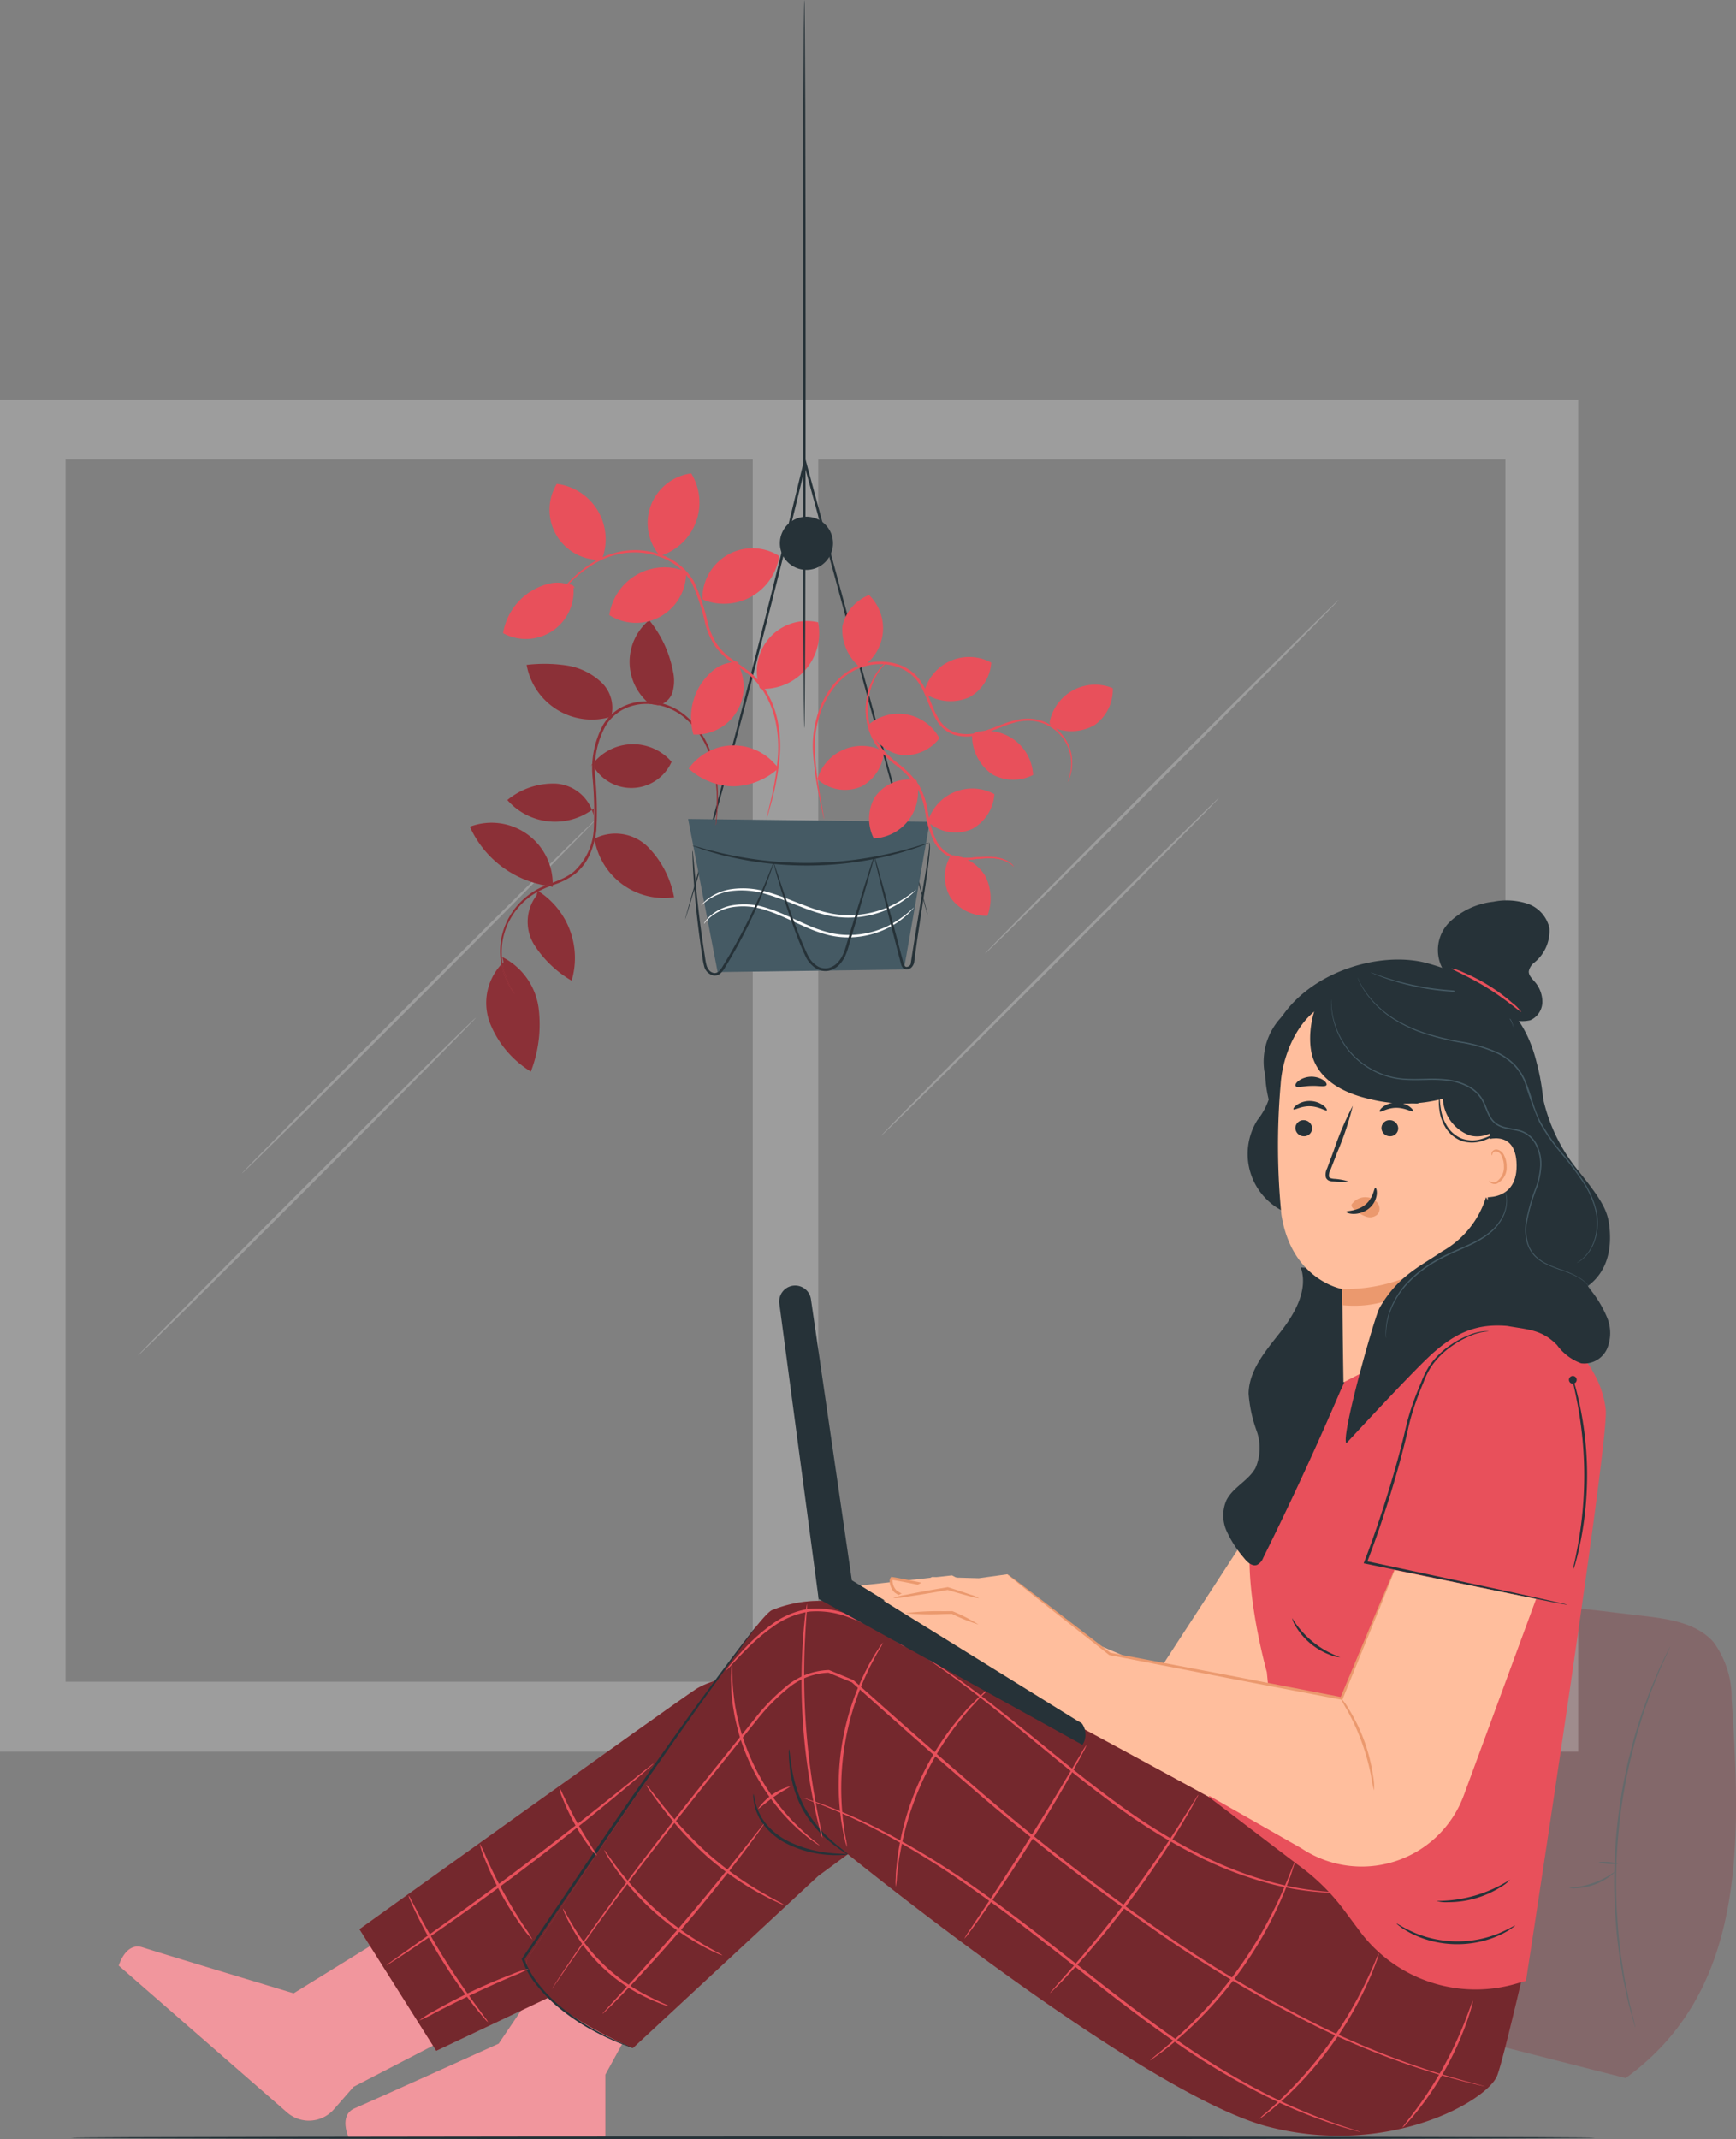 <svg xmlns="http://www.w3.org/2000/svg" width="157.612" height="194.193" viewBox="0 0 157.612 194.193">
  <rect x="0" y="0" width="157.612" height="194.193" fill="#808080" stroke="none"/>
  <g id="Group_978" data-name="Group 978" transform="translate(-651.721 -205.353)">
    <g id="Group_802" data-name="Group 802" transform="translate(764.478 349.711)" opacity="0.3" style="mix-blend-mode: multiply;isolation: isolate">
      <g id="Group_798" data-name="Group 798">
        <path id="Path_282" data-name="Path 282" d="M324.207,361.439c-3.916-9.516-.635-22.048,5.117-30.58a11.8,11.8,0,0,1,5.155-4.694c2.189-.855,4.633-.592,6.967-.316l17.573,2.078c2.275.269,4.765.646,6.283,2.361a8.523,8.523,0,0,1,1.654,5.188c.891,13.353,1.218,26.545-9.622,34.392Z" transform="translate(-322.498 -325.582)" fill="#e8505b"/>
        <g id="Group_797" data-name="Group 797" opacity="0.4" style="mix-blend-mode: multiply;isolation: isolate">
          <path id="Path_283" data-name="Path 283" d="M324.207,361.439c-3.916-9.516-.635-22.048,5.117-30.58a11.8,11.8,0,0,1,5.155-4.694c2.189-.855,4.633-.592,6.967-.316l17.573,2.078c2.275.269,4.765.646,6.283,2.361a8.523,8.523,0,0,1,1.654,5.188c.891,13.353,1.218,26.545-9.622,34.392Z" transform="translate(-322.498 -325.582)"/>
        </g>
      </g>
      <g id="Group_799" data-name="Group 799" transform="translate(33.806 5.106)">
        <path id="Path_284" data-name="Path 284" d="M421.425,374.822a.363.363,0,0,1-.032-.086l-.077-.258-.278-1-.2-.722c-.066-.266-.125-.557-.195-.869-.132-.625-.309-1.332-.426-2.129q-.1-.6-.208-1.246c-.07-.433-.111-.889-.17-1.359-.131-.938-.186-1.948-.262-3.009a47.78,47.78,0,0,1,1.26-13.747c.268-1.03.506-2.014.805-2.912.144-.451.267-.891.415-1.3L422.49,345c.26-.762.563-1.425.806-2.016.125-.294.236-.57.35-.819l.325-.675.455-.93.123-.24a.335.335,0,0,1,.047-.079.361.361,0,0,1-.031.087l-.106.247-.424.944-.31.68c-.108.251-.214.528-.335.823-.234.593-.528,1.258-.779,2.02l-.419,1.188c-.144.414-.263.854-.4,1.3-.292.9-.524,1.879-.786,2.907a48.975,48.975,0,0,0-1.256,13.7c.071,1.058.121,2.066.245,3,.056.468.093.923.16,1.356l.2,1.244c.109.8.277,1.5.4,2.129.065.312.119.6.18.87l.181.725.245,1,.059.263A.341.341,0,0,1,421.425,374.822Z" transform="translate(-419.521 -340.238)" fill="#263238"/>
      </g>
      <g id="Group_800" data-name="Group 800" transform="translate(29.673 25.53)">
        <path id="Path_285" data-name="Path 285" d="M411.865,398.854a1.837,1.837,0,0,1-.494.459,5.554,5.554,0,0,1-3.041,1.069,1.832,1.832,0,0,1-.672-.049,7.782,7.782,0,0,0,4.207-1.479Z" transform="translate(-407.658 -398.851)" fill="#263238"/>
      </g>
      <g id="Group_801" data-name="Group 801" transform="translate(32.355 24.647)">
        <path id="Path_286" data-name="Path 286" d="M417.18,396.495a4.651,4.651,0,0,1-1.823-.13,4.649,4.649,0,0,1,1.823.13Z" transform="translate(-415.357 -396.318)" fill="#263238"/>
      </g>
    </g>
    <g id="Group_319" data-name="Group 319" transform="translate(651.721 205.353)">
      <g id="Background_Complete" data-name="Background Complete" transform="translate(0 36.294)" opacity="0.3">
        <g id="Group_32" data-name="Group 32">
          <g id="Group_21" data-name="Group 21">
            <g id="Group_20" data-name="Group 20">
              <path id="Path_29" data-name="Path 29" d="M419.909,73.057v122.72H563.192V73.057Zm68.339,116.372H425.863V78.469h62.385Zm68.335,0H494.2V78.469h62.385Z" transform="translate(-419.909 -73.057)" fill="#e0e0e0"/>
            </g>
          </g>
          <g id="Group_26" data-name="Group 26" transform="translate(79.985 18.16)">
            <g id="Group_23" data-name="Group 23" transform="translate(0 17.979)">
              <g id="Group_22" data-name="Group 22">
                <path id="Path_30" data-name="Path 30" d="M606.184,143.357c.052.052-6.774,6.964-15.246,15.435s-15.384,15.3-15.436,15.247,6.773-6.962,15.247-15.436S606.132,143.3,606.184,143.357Z" transform="translate(-575.501 -143.356)" fill="#e0e0e0"/>
              </g>
            </g>
            <g id="Group_25" data-name="Group 25" transform="translate(9.433)">
              <g id="Group_24" data-name="Group 24">
                <path id="Path_31" data-name="Path 31" d="M625.978,108.383c.052.052-7.1,7.287-15.968,16.157s-16.106,16.021-16.159,15.969,7.1-7.285,15.969-16.159S625.926,108.33,625.978,108.383Z" transform="translate(-593.851 -108.382)" fill="#e0e0e0"/>
              </g>
            </g>
          </g>
          <g id="Group_31" data-name="Group 31" transform="translate(12.529 38.104)">
            <g id="Group_28" data-name="Group 28" transform="translate(0 17.979)">
              <g id="Group_27" data-name="Group 27">
                <path id="Path_32" data-name="Path 32" d="M474.964,182.154c.052.052-6.774,6.964-15.246,15.435s-15.384,15.3-15.437,15.247,6.773-6.962,15.247-15.436S474.912,182.1,474.964,182.154Z" transform="translate(-444.281 -182.153)" fill="#e0e0e0"/>
              </g>
            </g>
            <g id="Group_30" data-name="Group 30" transform="translate(9.434)">
              <g id="Group_29" data-name="Group 29">
                <path id="Path_33" data-name="Path 33" d="M494.759,147.18c.052.052-7.1,7.287-15.967,16.157s-16.106,16.021-16.159,15.969,7.1-7.285,15.97-16.159S494.707,147.128,494.759,147.18Z" transform="translate(-462.632 -147.179)" fill="#e0e0e0"/>
              </g>
            </g>
          </g>
        </g>
      </g>
      <g id="Character_2" data-name="Character 2" transform="translate(6.439 81.742)">
        <g id="Group_318" data-name="Group 318">
          <g id="Group_73" data-name="Group 73" transform="translate(71.672 57.28)">
            <g id="Group_68" data-name="Group 68">
              <path id="Path_47" data-name="Path 47" d="M602.152,240.289l-8.229,12.65-11.98-5.1-6.809-3.558-8.32.918,11.753,7.244h0l11.469,10.771a7.059,7.059,0,0,0,11.518-1.125l9.325-16.575Z" transform="translate(-566.814 -240.289)" fill="#ffbe9d"/>
            </g>
            <g id="Group_72" data-name="Group 72" transform="translate(2.661 4.122)">
              <g id="Group_69" data-name="Group 69" transform="translate(0.126 0.137)">
                <path id="Path_48" data-name="Path 48" d="M582.868,251.691a63.352,63.352,0,0,0-10.309-2.74c-.215.225.07.99.331,1.185a2.634,2.634,0,0,0,1.007.464,3.515,3.515,0,0,1,1.015.274,2.771,2.771,0,0,1,.973,1.193,5.9,5.9,0,0,0,5.246,2.353" transform="translate(-572.484 -248.951)" fill="#ffbe9d"/>
              </g>
              <g id="Group_71" data-name="Group 71">
                <g id="Group_70" data-name="Group 70">
                  <path id="Path_49" data-name="Path 49" d="M581,254.278a.727.727,0,0,1-.22.032,5.022,5.022,0,0,1-.637.011,6.531,6.531,0,0,1-2.28-.534,5.515,5.515,0,0,1-1.385-.863,4.458,4.458,0,0,1-.632-.665c-.192-.255-.345-.545-.509-.811a1.591,1.591,0,0,0-.663-.633,4.1,4.1,0,0,0-.98-.243,2.744,2.744,0,0,1-1.02-.484,1.283,1.283,0,0,1-.335-.513,1.335,1.335,0,0,1-.107-.608.453.453,0,0,1,.106-.245l.044-.049.068.011A50.373,50.373,0,0,1,579.8,250.5c.92.295,1.658.551,2.164.737a5.171,5.171,0,0,1,.776.315,5.428,5.428,0,0,1-.808-.221l-2.185-.659a58.844,58.844,0,0,0-7.335-1.733l.112-.038a.218.218,0,0,0-.036.1,1.289,1.289,0,0,0,.346.889,2.515,2.515,0,0,0,.914.439,4.243,4.243,0,0,1,1.033.268,1.824,1.824,0,0,1,.758.728,4.854,4.854,0,0,0,2.4,2.3,6.961,6.961,0,0,0,2.213.6C580.694,254.271,581,254.254,581,254.278Z" transform="translate(-572.227 -248.672)" fill="#eb996e"/>
                </g>
              </g>
            </g>
          </g>
          <g id="Group_76" data-name="Group 76" transform="translate(4.346 92.929)">
            <g id="Group_74" data-name="Group 74">
              <path id="Path_50" data-name="Path 50" d="M462.125,321.9l-10.919,5.658L449.42,329.6a3.01,3.01,0,0,1-4.247.29L429.89,316.561s.618-2.164,2.164-1.659,13.709,4.172,13.709,4.172l10.171-6.283Z" transform="translate(-429.89 -312.791)" fill="#e8505b"/>
            </g>
            <g id="Group_75" data-name="Group 75" opacity="0.4">
              <path id="Path_51" data-name="Path 51" d="M462.125,321.9l-10.919,5.658L449.42,329.6a3.01,3.01,0,0,1-4.247.29L429.89,316.561s.618-2.164,2.164-1.659,13.709,4.172,13.709,4.172l10.171-6.283Z" transform="translate(-429.89 -312.791)" fill="#fff"/>
            </g>
          </g>
          <g id="Group_79" data-name="Group 79" transform="translate(24.923 96.636)">
            <g id="Group_77" data-name="Group 77">
              <path id="Path_52" data-name="Path 52" d="M498,325.424l-2.667,4.864v5.727H472.04s-.957-2.036.54-2.672,13.072-5.868,13.072-5.868l4.832-7.145Z" transform="translate(-471.738 -320.33)" fill="#e8505b"/>
            </g>
            <g id="Group_78" data-name="Group 78" opacity="0.4">
              <path id="Path_53" data-name="Path 53" d="M498,325.424l-2.667,4.864v5.727H472.04s-.957-2.036.54-2.672,13.072-5.868,13.072-5.868l4.832-7.145Z" transform="translate(-471.738 -320.33)" fill="#fff"/>
            </g>
          </g>
          <g id="Group_142" data-name="Group 142" transform="translate(0 63.549)">
            <g id="Group_82" data-name="Group 82" transform="translate(26.194 6.085)">
              <g id="Group_80" data-name="Group 80">
                <path id="Path_54" data-name="Path 54" d="M513.427,265.415s-6.313.492-8.568,1.974-30.534,21.782-30.534,21.782l6.972,11.041,19.5-9.245Z" transform="translate(-474.325 -265.415)" fill="#e8505b"/>
              </g>
              <g id="Group_81" data-name="Group 81" opacity="0.5">
                <path id="Path_55" data-name="Path 55" d="M513.427,265.415s-6.313.492-8.568,1.974-30.534,21.782-30.534,21.782l6.972,11.041,19.5-9.245Z" transform="translate(-474.325 -265.415)"/>
              </g>
            </g>
            <g id="Group_86" data-name="Group 86" transform="translate(41.37)">
              <g id="Group_83" data-name="Group 83">
                <path id="Path_56" data-name="Path 56" d="M596.334,284.009s-2.4,10.528-3.019,12.15c-.87,2.283-9.822,7.458-20.758,4.66-11.3-2.89-38.2-24.745-38.2-24.745l-2.69,1.977-16.822,15.623s-9.659-3.984-9.659-7.978c0,0,20.447-31.2,22.311-31.79a11.348,11.348,0,0,1,6.037-.692c2.263.476,36.267,19.12,36.267,19.12h0Z" transform="translate(-505.189 -253.04)" fill="#e8505b"/>
              </g>
              <g id="Group_85" data-name="Group 85">
                <g id="Group_84" data-name="Group 84" opacity="0.5">
                  <path id="Path_57" data-name="Path 57" d="M596.334,284.009s-2.4,10.528-3.019,12.15c-.87,2.283-9.822,7.458-20.758,4.66-11.3-2.89-38.2-24.745-38.2-24.745l-2.69,1.977-16.822,15.623s-9.659-3.984-9.659-7.978c0,0,20.447-31.2,22.311-31.79a11.348,11.348,0,0,1,6.037-.692c2.263.476,36.267,19.12,36.267,19.12h0Z" transform="translate(-505.189 -253.04)"/>
                </g>
              </g>
            </g>
            <g id="Group_88" data-name="Group 88" transform="translate(61.947 17.544)">
              <g id="Group_87" data-name="Group 87">
                <path id="Path_58" data-name="Path 58" d="M547.048,288.719a1.555,1.555,0,0,1,.11.433,5.4,5.4,0,0,0,.34,1.142l.175.354.092.188.123.179.258.377.323.359a6.29,6.29,0,0,0,1.73,1.273,10.949,10.949,0,0,0,3.785,1.071c1.011.108,1.645.071,1.648.116a1.483,1.483,0,0,1-.443.065,8.2,8.2,0,0,1-1.22,0,10,10,0,0,1-3.886-1.024,6.206,6.206,0,0,1-1.785-1.34l-.33-.384-.259-.4-.122-.191-.089-.2-.166-.375a4.434,4.434,0,0,1-.271-1.2A1.5,1.5,0,0,1,547.048,288.719Z" transform="translate(-547.037 -288.719)" fill="#263238"/>
              </g>
            </g>
            <g id="Group_90" data-name="Group 90" transform="translate(65.181 13.514)">
              <g id="Group_89" data-name="Group 89">
                <path id="Path_59" data-name="Path 59" d="M558.973,290.045a1.531,1.531,0,0,1-.393-.222c-.248-.151-.586-.4-1-.714a10.647,10.647,0,0,1-2.673-3.044A10.236,10.236,0,0,1,553.7,282.2c-.059-.516-.086-.935-.089-1.224a1.534,1.534,0,0,1,.018-.451c.043,0,.089.636.25,1.65a11.215,11.215,0,0,0,1.249,3.766,11.719,11.719,0,0,0,2.566,3.03C558.478,289.637,559,290.008,558.973,290.045Z" transform="translate(-553.613 -280.523)" fill="#263238"/>
              </g>
            </g>
            <g id="Group_92" data-name="Group 92" transform="translate(40.925 2.441)">
              <g id="Group_91" data-name="Group 91">
                <path id="Path_60" data-name="Path 60" d="M514.387,296.2a1.271,1.271,0,0,1-.232-.075l-.665-.252a22.169,22.169,0,0,1-2.452-1.114,18.818,18.818,0,0,1-3.481-2.309,13.308,13.308,0,0,1-1.809-1.829,8.34,8.34,0,0,1-1.449-2.466l-.016-.047.031-.047,6.608-9.765c3.886-5.706,7.488-10.815,10.166-14.461,1.338-1.824,2.439-3.287,3.208-4.291l.893-1.15.237-.3c.055-.065.084-.1.088-.095a.5.5,0,0,1-.067.111l-.217.311-.855,1.179-3.141,4.337c-2.639,3.672-6.216,8.794-10.1,14.5l-6.632,9.748.015-.093a8.221,8.221,0,0,0,1.393,2.4,13.23,13.23,0,0,0,1.768,1.817,19.263,19.263,0,0,0,3.423,2.333,25.927,25.927,0,0,0,2.416,1.166l.651.283A1.265,1.265,0,0,1,514.387,296.2Z" transform="translate(-504.284 -258.004)" fill="#263238"/>
              </g>
            </g>
            <g id="Group_94" data-name="Group 94" transform="translate(30.638 26.77)">
              <g id="Group_93" data-name="Group 93">
                <path id="Path_61" data-name="Path 61" d="M490.6,319a2.17,2.17,0,0,1-.375-.387c-.229-.258-.548-.644-.931-1.128a46.427,46.427,0,0,1-5.127-8.169c-.27-.556-.479-1.01-.612-1.329a2.2,2.2,0,0,1-.185-.505,2.17,2.17,0,0,1,.275.462l.683,1.29c.579,1.087,1.409,2.573,2.407,4.165s1.977,2.983,2.7,3.977l.865,1.176A2.2,2.2,0,0,1,490.6,319Z" transform="translate(-483.362 -307.483)" fill="#e8505b"/>
              </g>
            </g>
            <g id="Group_96" data-name="Group 96" transform="translate(37.112 22.065)">
              <g id="Group_95" data-name="Group 95">
                <path id="Path_62" data-name="Path 62" d="M501.316,306.627a6.828,6.828,0,0,1-.93-1.132,28.346,28.346,0,0,1-3.4-6.188,6.9,6.9,0,0,1-.456-1.393,10.521,10.521,0,0,1,.624,1.322c.369.821.9,1.944,1.563,3.147s1.323,2.255,1.817,3.008A10.477,10.477,0,0,1,501.316,306.627Z" transform="translate(-496.528 -297.913)" fill="#e8505b"/>
              </g>
            </g>
            <g id="Group_98" data-name="Group 98" transform="translate(44.34 17)">
              <g id="Group_97" data-name="Group 97">
                <path id="Path_63" data-name="Path 63" d="M514.633,293.767a3.663,3.663,0,0,1-.677-.787,19.461,19.461,0,0,1-2.416-4.373,3.653,3.653,0,0,1-.306-.992c.072-.028.656,1.438,1.6,3.133S514.695,293.721,514.633,293.767Z" transform="translate(-511.229 -287.614)" fill="#e8505b"/>
              </g>
            </g>
            <g id="Group_100" data-name="Group 100" transform="translate(28.65 14.795)">
              <g id="Group_99" data-name="Group 99">
                <path id="Path_64" data-name="Path 64" d="M503.583,283.128a1.382,1.382,0,0,1-.22.218l-.665.587c-.58.506-1.43,1.227-2.489,2.106-2.118,1.759-5.086,4.139-8.439,6.671s-6.456,4.736-8.727,6.291c-1.136.778-2.061,1.4-2.706,1.818l-.746.478a1.4,1.4,0,0,1-.27.152,1.415,1.415,0,0,1,.241-.2l.719-.518,2.659-1.884c2.244-1.593,5.326-3.818,8.677-6.347s6.333-4.885,8.478-6.607l2.54-2.042.7-.55A1.429,1.429,0,0,1,503.583,283.128Z" transform="translate(-479.32 -283.128)" fill="#e8505b"/>
              </g>
            </g>
            <g id="Group_102" data-name="Group 102" transform="translate(31.612 33.435)">
              <g id="Group_101" data-name="Group 101">
                <path id="Path_65" data-name="Path 65" d="M495.281,321.041a11.577,11.577,0,0,1-1.466.672c-.913.394-2.17.946-3.542,1.593s-2.6,1.27-3.48,1.725a11.554,11.554,0,0,1-1.45.706,8.92,8.92,0,0,1,1.364-.865c.864-.5,2.08-1.147,3.457-1.8s2.65-1.177,3.583-1.529A8.913,8.913,0,0,1,495.281,321.041Z" transform="translate(-485.343 -321.038)" fill="#e8505b"/>
              </g>
            </g>
            <g id="Group_104" data-name="Group 104" transform="translate(59.455 0.716)">
              <g id="Group_103" data-name="Group 103">
                <path id="Path_66" data-name="Path 66" d="M558.295,258.014a4.431,4.431,0,0,1-.652-.376c-.412-.255-1.007-.622-1.759-1.044a18.218,18.218,0,0,0-2.735-1.276,8,8,0,0,0-3.592-.53,7.567,7.567,0,0,0-3.342,1.4,17.547,17.547,0,0,0-2.3,1.959c-.612.608-1.088,1.122-1.418,1.475a4.4,4.4,0,0,1-.532.534,4.039,4.039,0,0,1,.457-.6c.308-.374.764-.908,1.363-1.536A16.382,16.382,0,0,1,546.078,256a7.634,7.634,0,0,1,3.447-1.465,8.057,8.057,0,0,1,3.7.562,16.9,16.9,0,0,1,2.745,1.341c.746.444,1.329.837,1.723,1.118A4,4,0,0,1,558.295,258.014Z" transform="translate(-541.968 -254.495)" fill="#e8505b"/>
              </g>
            </g>
            <g id="Group_106" data-name="Group 106" transform="translate(66.334 0.289)">
              <g id="Group_105" data-name="Group 105">
                <path id="Path_67" data-name="Path 67" d="M557.858,274.911a5.318,5.318,0,0,1-.243-.808c-.144-.524-.324-1.289-.522-2.241a55.512,55.512,0,0,1-.994-15.111c.071-.969.15-1.751.224-2.289a5.279,5.279,0,0,1,.135-.833,5.254,5.254,0,0,1-.036.843c-.043.54-.094,1.323-.142,2.29a64.679,64.679,0,0,0,.991,15.066c.175.952.328,1.722.442,2.252A5.33,5.33,0,0,1,557.858,274.911Z" transform="translate(-555.96 -253.628)" fill="#e8505b"/>
              </g>
            </g>
            <g id="Group_108" data-name="Group 108" transform="translate(0 48.645)">
              <g id="Group_107" data-name="Group 107">
                <path id="Path_68" data-name="Path 68" d="M559.434,352.1c0,.071-30.98.128-69.187.128s-69.195-.058-69.195-.128,30.974-.128,69.195-.128S559.434,352.029,559.434,352.1Z" transform="translate(-421.052 -351.971)" fill="#263238"/>
              </g>
            </g>
            <g id="Group_141" data-name="Group 141" transform="translate(43.668 3.815)">
              <g id="Group_110" data-name="Group 110" transform="translate(1 24.157)">
                <g id="Group_109" data-name="Group 109">
                  <path id="Path_69" data-name="Path 69" d="M521.523,318.788a2.089,2.089,0,0,1-.51-.148,14.335,14.335,0,0,1-1.338-.548,15.119,15.119,0,0,1-6.93-6.379,14.338,14.338,0,0,1-.656-1.289,2.1,2.1,0,0,1-.19-.5c.041-.02.368.66,1,1.691a16.525,16.525,0,0,0,6.854,6.31C520.835,318.475,521.539,318.745,521.523,318.788Z" transform="translate(-511.896 -309.927)" fill="#e8505b"/>
                </g>
              </g>
              <g id="Group_112" data-name="Group 112" transform="translate(4.756 18.852)">
                <g id="Group_111" data-name="Group 111">
                  <path id="Path_70" data-name="Path 70" d="M530.254,308.68a2.477,2.477,0,0,1-.536-.206c-.34-.145-.819-.383-1.4-.7a23.439,23.439,0,0,1-7.66-6.82c-.383-.539-.674-.987-.857-1.308a2.437,2.437,0,0,1-.266-.509c.037-.023.472.667,1.269,1.709a26.739,26.739,0,0,0,7.6,6.771C529.537,308.288,530.273,308.641,530.254,308.68Z" transform="translate(-519.534 -299.137)" fill="#e8505b"/>
                </g>
              </g>
              <g id="Group_114" data-name="Group 114" transform="translate(8.558 12.901)">
                <g id="Group_113" data-name="Group 113">
                  <path id="Path_71" data-name="Path 71" d="M539.79,297.956a3.321,3.321,0,0,1-.616-.247c-.391-.17-.944-.446-1.615-.809a26.447,26.447,0,0,1-4.87-3.435,31.854,31.854,0,0,1-4.019-4.4c-.46-.609-.819-1.11-1.055-1.465a3.306,3.306,0,0,1-.348-.564,3.334,3.334,0,0,1,.429.505l1.116,1.412a37.363,37.363,0,0,0,4.048,4.322,30.053,30.053,0,0,0,4.788,3.469c.656.381,1.194.68,1.57.877A3.286,3.286,0,0,1,539.79,297.956Z" transform="translate(-527.267 -287.034)" fill="#e8505b"/>
                </g>
              </g>
              <g id="Group_116" data-name="Group 116" transform="translate(16.259 2.069)">
                <g id="Group_115" data-name="Group 115">
                  <path id="Path_72" data-name="Path 72" d="M543.008,265.006c.055,0-.019,1.065.173,2.762.05.423.108.887.213,1.378.079.5.221,1.012.357,1.559a19.8,19.8,0,0,0,3.188,6.553c.346.444.665.875,1.006,1.244.321.385.651.716.953,1.018,1.216,1.2,2.1,1.8,2.066,1.84a4.179,4.179,0,0,1-.624-.41,7.6,7.6,0,0,1-.695-.535c-.26-.221-.57-.46-.873-.767a13.72,13.72,0,0,1-.986-1.007c-.352-.366-.68-.8-1.036-1.243a18.939,18.939,0,0,1-3.227-6.633c-.131-.555-.267-1.08-.338-1.582a13.943,13.943,0,0,1-.184-1.4c-.055-.428-.051-.819-.064-1.16a7.613,7.613,0,0,1,.008-.877A4.168,4.168,0,0,1,543.008,265.006Z" transform="translate(-542.928 -265.006)" fill="#e8505b"/>
                </g>
              </g>
              <g id="Group_118" data-name="Group 118" transform="translate(26.04)">
                <g id="Group_117" data-name="Group 117">
                  <path id="Path_73" data-name="Path 73" d="M566.849,260.8a4.4,4.4,0,0,1-.362.672c-.126.21-.277.468-.434.778s-.358.651-.536,1.05a24.942,24.942,0,0,0-1.161,2.837,24.572,24.572,0,0,0-1.3,7.366,24.862,24.862,0,0,0,.122,3.063c.03.436.1.826.145,1.17s.1.64.142.88a4.453,4.453,0,0,1,.111.755,4.331,4.331,0,0,1-.209-.735c-.062-.238-.13-.532-.186-.877s-.141-.735-.183-1.173a22.521,22.521,0,0,1-.179-3.088,23.214,23.214,0,0,1,1.31-7.438,22.482,22.482,0,0,1,1.222-2.841c.19-.4.4-.736.573-1.04s.335-.558.474-.76A4.313,4.313,0,0,1,566.849,260.8Z" transform="translate(-562.821 -260.797)" fill="#e8505b"/>
                </g>
              </g>
              <g id="Group_120" data-name="Group 120" transform="translate(31.202 4.158)">
                <g id="Group_119" data-name="Group 119">
                  <path id="Path_74" data-name="Path 74" d="M581.816,269.254a4.831,4.831,0,0,1-.552.586c-.185.18-.409.4-.654.676s-.542.567-.832.926a26.9,26.9,0,0,0-1.959,2.575,26.421,26.421,0,0,0-3.364,7.144,26.922,26.922,0,0,0-.737,3.151c-.091.452-.131.868-.183,1.231s-.084.678-.1.935a4.96,4.96,0,0,1-.1.8,4.837,4.837,0,0,1,0-.805c.005-.26.02-.577.062-.944s.066-.787.147-1.244a24.32,24.32,0,0,1,.689-3.189,24.993,24.993,0,0,1,3.394-7.209,24.2,24.2,0,0,1,2.019-2.563c.3-.354.607-.643.865-.906s.491-.479.688-.649A4.873,4.873,0,0,1,581.816,269.254Z" transform="translate(-573.319 -269.254)" fill="#e8505b"/>
                </g>
              </g>
              <g id="Group_122" data-name="Group 122" transform="translate(37.444 9.28)">
                <g id="Group_121" data-name="Group 121">
                  <path id="Path_75" data-name="Path 75" d="M597.126,279.672a5.1,5.1,0,0,1-.358.738c-.244.467-.611,1.137-1.073,1.958-.924,1.644-2.246,3.89-3.781,6.324s-3,4.595-4.082,6.136c-.543.772-.989,1.39-1.306,1.812a5.029,5.029,0,0,1-.511.641,5.011,5.011,0,0,1,.43-.7l1.238-1.857c1.047-1.567,2.48-3.739,4.014-6.17s2.878-4.659,3.841-6.278l1.143-1.917A4.933,4.933,0,0,1,597.126,279.672Z" transform="translate(-586.013 -279.672)" fill="#e8505b"/>
                </g>
              </g>
              <g id="Group_124" data-name="Group 124" transform="translate(45.233 13.827)">
                <g id="Group_123" data-name="Group 123">
                  <path id="Path_76" data-name="Path 76" d="M615.311,288.918a.771.771,0,0,1-.093.21l-.312.578c-.273.5-.688,1.214-1.217,2.085-1.058,1.744-2.6,4.1-4.468,6.6s-3.694,4.642-5.068,6.149c-.686.754-1.253,1.353-1.656,1.757l-.466.462c-.109.1-.169.155-.176.149a.8.8,0,0,1,.138-.184l.431-.495,1.594-1.809c1.337-1.535,3.137-3.7,5-6.182s3.424-4.824,4.519-6.539l1.286-2.04.353-.553A.784.784,0,0,1,615.311,288.918Z" transform="translate(-601.854 -288.918)" fill="#e8505b"/>
                </g>
              </g>
              <g id="Group_126" data-name="Group 126" transform="translate(54.315 19.936)">
                <g id="Group_125" data-name="Group 125">
                  <path id="Path_77" data-name="Path 77" d="M633.456,301.343a.8.8,0,0,1-.053.225c-.055.172-.121.38-.2.629-.087.273-.2.605-.351.984s-.3.816-.517,1.283a34.956,34.956,0,0,1-1.586,3.235,35.874,35.874,0,0,1-5.2,7.117,35.116,35.116,0,0,1-2.6,2.5c-.38.344-.749.627-1.065.884s-.6.468-.83.634l-.538.382a.771.771,0,0,1-.2.119c0-.007.053-.062.167-.16l.508-.419c.224-.177.5-.4.8-.666s.665-.557,1.036-.909c.761-.681,1.627-1.535,2.545-2.522a38.464,38.464,0,0,0,5.162-7.072c.66-1.176,1.21-2.261,1.626-3.193.222-.46.389-.891.55-1.264s.289-.7.39-.965l.245-.612A.8.8,0,0,1,633.456,301.343Z" transform="translate(-620.324 -301.343)" fill="#e8505b"/>
                </g>
              </g>
              <g id="Group_128" data-name="Group 128" transform="translate(64.241 28.204)">
                <g id="Group_127" data-name="Group 127">
                  <path id="Path_78" data-name="Path 78" d="M651.366,318.158a4.1,4.1,0,0,1-.22.707c-.153.45-.408,1.091-.753,1.869a32.59,32.59,0,0,1-7.741,10.725c-.63.572-1.158,1.016-1.538,1.3a4.057,4.057,0,0,1-.6.431,4.171,4.171,0,0,1,.537-.507c.359-.31.866-.772,1.477-1.359a36.382,36.382,0,0,0,7.7-10.668c.364-.765.644-1.392.825-1.83A4.088,4.088,0,0,1,651.366,318.158Z" transform="translate(-640.513 -318.158)" fill="#e8505b"/>
                </g>
              </g>
              <g id="Group_130" data-name="Group 130" transform="translate(77.23 32.526)">
                <g id="Group_129" data-name="Group 129">
                  <path id="Path_79" data-name="Path 79" d="M673.317,326.948a2.036,2.036,0,0,1-.11.511c-.085.326-.229.791-.427,1.359a28.153,28.153,0,0,1-4.546,8.189c-.377.468-.7.837-.927,1.081a2.046,2.046,0,0,1-.376.364c-.031-.027.446-.6,1.16-1.555a34.582,34.582,0,0,0,4.52-8.141C673.047,327.641,673.277,326.935,673.317,326.948Z" transform="translate(-666.929 -326.948)" fill="#e8505b"/>
                </g>
              </g>
              <g id="Group_132" data-name="Group 132" transform="translate(4.599 16.459)">
                <g id="Group_131" data-name="Group 131">
                  <path id="Path_80" data-name="Path 80" d="M533.878,294.271a.775.775,0,0,1-.117.2l-.378.542c-.331.469-.823,1.137-1.442,1.954-1.237,1.636-2.994,3.86-5.021,6.245s-3.94,4.478-5.356,5.961c-.708.742-1.288,1.335-1.7,1.738l-.474.46c-.111.1-.172.154-.178.148a.8.8,0,0,1,.141-.184l.44-.493,1.636-1.792c1.38-1.514,3.268-3.622,5.294-6s3.8-4.584,5.073-6.19l1.505-1.9.416-.513C533.817,294.324,533.871,294.266,533.878,294.271Z" transform="translate(-519.215 -294.27)" fill="#e8505b"/>
                </g>
              </g>
              <g id="Group_134" data-name="Group 134" transform="translate(18.726 13.044)">
                <g id="Group_133" data-name="Group 133">
                  <path id="Path_81" data-name="Path 81" d="M550.849,287.335c.029.069-.689.41-1.482.969s-1.362,1.111-1.417,1.06a5.172,5.172,0,0,1,2.9-2.029Z" transform="translate(-547.947 -287.325)" fill="#e8505b"/>
                </g>
              </g>
              <g id="Group_136" data-name="Group 136" transform="translate(22.856 14.114)">
                <g id="Group_135" data-name="Group 135">
                  <path id="Path_82" data-name="Path 82" d="M606.86,319.817a.67.67,0,0,1-.15-.032l-.433-.119c-.378-.116-.945-.255-1.654-.5a47.323,47.323,0,0,1-5.891-2.388,63.819,63.819,0,0,1-8.137-4.761c-2.937-2-6.032-4.377-9.241-6.915s-6.281-4.942-9.174-6.987a78.164,78.164,0,0,0-7.942-5.036,53.624,53.624,0,0,0-5.723-2.726c-.69-.294-1.244-.473-1.61-.621l-.418-.163a.7.7,0,0,1-.14-.064.718.718,0,0,1,.148.039l.427.139c.372.133.933.3,1.629.576a49.366,49.366,0,0,1,5.773,2.66,75.408,75.408,0,0,1,7.992,5c2.907,2.039,5.982,4.445,9.2,6.978s6.294,4.918,9.216,6.922a65.749,65.749,0,0,0,8.084,4.793,51.334,51.334,0,0,0,5.843,2.457c.7.261,1.265.415,1.637.546l.426.144A.673.673,0,0,1,606.86,319.817Z" transform="translate(-556.346 -289.503)" fill="#e8505b"/>
                </g>
              </g>
              <g id="Group_138" data-name="Group 138" transform="translate(0 2.492)">
                <g id="Group_137" data-name="Group 137">
                  <path id="Path_83" data-name="Path 83" d="M594.6,303.675s-1.514-.3-4.194-1.078a72.9,72.9,0,0,1-10.993-4.3,115.143,115.143,0,0,1-15.041-8.959,201.242,201.242,0,0,1-16.894-13.2c-3.653-3.134-7.134-6.245-10.4-9.161l.035.022-2.164-.893.047.009a6.1,6.1,0,0,0-3.733,1.445,18.278,18.278,0,0,0-2.773,2.829l-4.672,5.8c-2.94,3.671-5.494,6.949-7.561,9.709s-3.66,5-4.735,6.541l-1.227,1.774-.318.456c-.073.1-.114.151-.114.151s.03-.057.1-.163l.3-.468c.267-.411.664-1.019,1.194-1.8,1.055-1.56,2.627-3.811,4.68-6.586s4.592-6.067,7.521-9.748l4.658-5.812a18.453,18.453,0,0,1,2.8-2.871,6.335,6.335,0,0,1,3.878-1.5h.025l.022.009,2.165.89.02.008.016.014c3.27,2.912,6.751,6.02,10.4,9.152a204.654,204.654,0,0,0,16.861,13.2,116.919,116.919,0,0,0,14.987,8.99,75.45,75.45,0,0,0,10.942,4.367c1.336.394,2.374.7,3.086.874l.806.217C594.508,303.642,594.6,303.675,594.6,303.675Z" transform="translate(-509.862 -265.866)" fill="#e8505b"/>
                </g>
              </g>
              <g id="Group_140" data-name="Group 140" transform="translate(34.071 1.443)">
                <g id="Group_139" data-name="Group 139">
                  <path id="Path_84" data-name="Path 84" d="M616.506,284.991a.365.365,0,0,1-.113.008l-.332,0c-.291-.013-.723,0-1.275-.052a24.963,24.963,0,0,1-4.626-.794,33.791,33.791,0,0,1-6.5-2.5,53.17,53.17,0,0,1-7.261-4.466c-2.449-1.779-4.682-3.6-6.7-5.262s-3.838-3.163-5.4-4.382-2.844-2.172-3.748-2.81L579.509,264l-.268-.195c-.06-.045-.09-.07-.087-.074a.4.4,0,0,1,.1.052l.283.174c.245.158.614.381,1.07.694.923.613,2.229,1.545,3.8,2.749s3.407,2.689,5.435,4.342,4.264,3.464,6.7,5.237a54.61,54.61,0,0,0,7.218,4.462,34.689,34.689,0,0,0,6.439,2.536,26.888,26.888,0,0,0,4.588.869c.548.072.978.07,1.269.1l.331.028A.383.383,0,0,1,616.506,284.991Z" transform="translate(-579.154 -263.731)" fill="#e8505b"/>
                </g>
              </g>
            </g>
          </g>
          <g id="Group_143" data-name="Group 143" transform="translate(64.304 34.957)">
            <path id="Path_85" data-name="Path 85" d="M579.365,236.589h0a1.734,1.734,0,0,0-.552-2.412l-20.387-12.529-3.713-25.518a1.448,1.448,0,0,0-1.463-1.24h0a1.449,1.449,0,0,0-1.407,1.639l3.569,26.813Z" transform="translate(-551.83 -194.889)" fill="#263238"/>
          </g>
          <g id="Group_156" data-name="Group 156" transform="translate(103.288 36.084)">
            <g id="Group_144" data-name="Group 144">
              <path id="Path_86" data-name="Path 86" d="M657.923,197.182c.571.554,8.522,3.638,9.248,10.149.324,2.906-7.239,51.846-7.239,51.846l-.888.256a13.114,13.114,0,0,1-14.132-4.666l-1.49-2a19.216,19.216,0,0,0-4.28-4.182l-8.028-6.115,5.86-5.361-.571-5.953s-2.569-9.13-1.141-13.7,8.3-14.17,8.3-14.17l3.407-3.836Z" transform="translate(-631.113 -197.182)" fill="#e8505b"/>
            </g>
            <g id="Group_146" data-name="Group 146" transform="translate(17.076 56.8)">
              <g id="Group_145" data-name="Group 145">
                <path id="Path_87" data-name="Path 87" d="M676.593,312.876c.01.015-.117.113-.356.279a3.53,3.53,0,0,1-.45.28,6,6,0,0,1-.626.32,8.9,8.9,0,0,1-1.737.583,9.517,9.517,0,0,1-4.46-.072,8.93,8.93,0,0,1-1.718-.639,6.025,6.025,0,0,1-.616-.34,3.519,3.519,0,0,1-.441-.294c-.234-.174-.357-.276-.346-.291.029-.041.545.343,1.48.761a9.9,9.9,0,0,0,1.7.574,10.049,10.049,0,0,0,4.354.07,9.9,9.9,0,0,0,1.715-.519C676.037,313.2,676.566,312.834,676.593,312.876Z" transform="translate(-665.842 -312.7)" fill="#263238"/>
              </g>
            </g>
            <g id="Group_148" data-name="Group 148" transform="translate(20.683 52.807)">
              <g id="Group_147" data-name="Group 147">
                <path id="Path_88" data-name="Path 88" d="M679.864,304.581a3.089,3.089,0,0,1-.821.654,8.952,8.952,0,0,1-4.823,1.39,3.078,3.078,0,0,1-1.043-.117,12.253,12.253,0,0,0,6.687-1.927Z" transform="translate(-673.177 -304.578)" fill="#263238"/>
              </g>
            </g>
            <g id="Group_149" data-name="Group 149" transform="translate(14.252 2.525)">
              <path id="Path_89" data-name="Path 89" d="M675.408,202.531s-8-1.917-10,5.753a130.915,130.915,0,0,1-5.315,15.509l18.31,3.849S684.384,207.322,675.408,202.531Z" transform="translate(-660.097 -202.318)" fill="#e8505b"/>
            </g>
            <g id="Group_151" data-name="Group 151" transform="translate(14.079 3.014)">
              <g id="Group_150" data-name="Group 150">
                <path id="Path_90" data-name="Path 90" d="M678.229,228.147a2.166,2.166,0,0,1-.366-.053l-1.045-.2-3.871-.774-13.053-2.7-.147-.03.055-.14c.374-.964.743-1.984,1.1-3.029.977-2.864,1.807-5.629,2.438-8.172.16-.633.287-1.262.46-1.866s.363-1.177.568-1.726.418-1.072.631-1.571a7.813,7.813,0,0,1,.7-1.406,7.388,7.388,0,0,1,1.915-1.895,8.3,8.3,0,0,1,1.795-.953,4.87,4.87,0,0,1,1.245-.31,2.133,2.133,0,0,1,.447,0c0,.014-.154.013-.441.055a5.338,5.338,0,0,0-1.216.352,8.518,8.518,0,0,0-1.748.978,7.333,7.333,0,0,0-1.847,1.877,7.644,7.644,0,0,0-.672,1.383c-.207.5-.416,1.021-.614,1.568s-.386,1.118-.55,1.714-.289,1.221-.447,1.861c-.621,2.556-1.445,5.328-2.425,8.2-.36,1.047-.731,2.071-1.108,3.038l-.092-.17,13.036,2.784,3.855.85,1.036.24A2.248,2.248,0,0,1,678.229,228.147Z" transform="translate(-659.747 -203.311)" fill="#263238"/>
              </g>
            </g>
            <g id="Group_153" data-name="Group 153" transform="translate(7.58 29.058)">
              <g id="Group_152" data-name="Group 152">
                <path id="Path_91" data-name="Path 91" d="M650.9,259.832a2.082,2.082,0,0,1-.841-.177,6.117,6.117,0,0,1-3.177-2.586,2.066,2.066,0,0,1-.345-.788,8.305,8.305,0,0,0,4.363,3.552Z" transform="translate(-646.528 -256.279)" fill="#263238"/>
              </g>
            </g>
            <g id="Group_155" data-name="Group 155" transform="translate(32.968 7.096)">
              <g id="Group_154" data-name="Group 154">
                <path id="Path_92" data-name="Path 92" d="M698.3,229.17a3.68,3.68,0,0,1,.122-.689c.1-.438.225-1.075.362-1.866a34.827,34.827,0,0,0-.093-12.455c-.149-.788-.284-1.423-.39-1.86a.351.351,0,1,1,.1-.026c.136.43.3,1.062.471,1.85a30.967,30.967,0,0,1,.093,12.523c-.16.79-.314,1.424-.443,1.857A3.612,3.612,0,0,1,698.3,229.17Z" transform="translate(-698.162 -211.614)" fill="#263238"/>
              </g>
            </g>
          </g>
          <g id="Group_306" data-name="Group 306" transform="translate(104.619)">
            <g id="Group_157" data-name="Group 157" transform="translate(0 33.316)">
              <path id="Path_93" data-name="Path 93" d="M640.859,191.553c.7,2.021-.523,4.178-1.843,5.863s-2.865,3.453-2.892,5.594a12.557,12.557,0,0,0,.726,3.37,4.6,4.6,0,0,1-.1,3.374c-.635,1.165-2.055,1.753-2.644,2.942a3.468,3.468,0,0,0,.027,2.8,10.272,10.272,0,0,0,1.56,2.42c.3.381.738.806,1.194.642a1.18,1.18,0,0,0,.566-.652q3.725-7.5,7.029-15.206a11.122,11.122,0,0,0,1.043-3.432c.2-2.5-1.262-4.921-1.032-7.42" transform="translate(-633.82 -191.553)" fill="#263238"/>
            </g>
            <g id="Group_302" data-name="Group 302" transform="translate(2.259 5.363)">
              <g id="Group_292" data-name="Group 292">
                <g id="Group_158" data-name="Group 158" transform="translate(0 4.402)">
                  <path id="Path_94" data-name="Path 94" d="M642.409,143.655a5.891,5.891,0,0,0-2.52,5.751,5.981,5.981,0,0,1,.413,2.5,6.144,6.144,0,0,1-1.05,1.926,5.8,5.8,0,0,0,7.253,8.382" transform="translate(-638.414 -143.655)" fill="#263238"/>
                </g>
                <g id="Group_272" data-name="Group 272" transform="translate(1.549)">
                  <g id="Group_160" data-name="Group 160">
                    <g id="Group_159" data-name="Group 159">
                      <path id="Path_95" data-name="Path 95" d="M642.777,149.956c-5.073-11.157,6.994-16.762,13.578-14.9,6.188,1.747,8.827,4.827,9.845,8.965a20.435,20.435,0,0,1-.652,12.567c-.8,1.945-2.241,3.92-4.329,4.163" transform="translate(-641.564 -134.703)" fill="#263238"/>
                    </g>
                  </g>
                  <g id="Group_271" data-name="Group 271" transform="translate(1.165 3.711)">
                    <g id="Group_270" data-name="Group 270">
                      <g id="Group_269" data-name="Group 269">
                        <g id="Group_268" data-name="Group 268">
                          <g id="Group_251" data-name="Group 251">
                            <g id="Group_250" data-name="Group 250">
                              <g id="Group_249" data-name="Group 249">
                                <g id="Group_168" data-name="Group 168">
                                  <g id="Group_167" data-name="Group 167">
                                    <g id="Group_166" data-name="Group 166">
                                      <g id="Group_165" data-name="Group 165">
                                        <g id="Group_164" data-name="Group 164">
                                          <g id="Group_163" data-name="Group 163">
                                            <g id="Group_162" data-name="Group 162">
                                              <g id="Group_161" data-name="Group 161">
                                                <path id="Path_96" data-name="Path 96" d="M649.875,176.926c-.088-5.331-.1-8.5-.1-8.472,0,0-4.582-.761-5.532-6.739a63.855,63.855,0,0,1-.071-11.832c.226-3.586,2.6-7.987,6.176-7.609l11.159,2.82a2.1,2.1,0,0,1,1.881,2.133h0l-.727,23.081" transform="translate(-643.934 -142.251)" fill="#ffbe9d"/>
                                              </g>
                                            </g>
                                          </g>
                                        </g>
                                      </g>
                                    </g>
                                  </g>
                                </g>
                                <g id="Group_181" data-name="Group 181" transform="translate(1.576 10.871)">
                                  <g id="Group_180" data-name="Group 180">
                                    <g id="Group_179" data-name="Group 179">
                                      <g id="Group_178" data-name="Group 178">
                                        <g id="Group_177" data-name="Group 177">
                                          <g id="Group_176" data-name="Group 176">
                                            <g id="Group_175" data-name="Group 175">
                                              <g id="Group_174" data-name="Group 174">
                                                <g id="Group_173" data-name="Group 173">
                                                  <g id="Group_172" data-name="Group 172">
                                                    <g id="Group_171" data-name="Group 171">
                                                      <g id="Group_170" data-name="Group 170">
                                                        <g id="Group_169" data-name="Group 169">
                                                          <path id="Path_97" data-name="Path 97" d="M647.14,165.04a.762.762,0,0,0,.726.777.729.729,0,0,0,.794-.678.763.763,0,0,0-.725-.778A.73.73,0,0,0,647.14,165.04Z" transform="translate(-647.139 -164.359)" fill="#263238"/>
                                                        </g>
                                                      </g>
                                                    </g>
                                                  </g>
                                                </g>
                                              </g>
                                            </g>
                                          </g>
                                        </g>
                                      </g>
                                    </g>
                                  </g>
                                </g>
                                <g id="Group_194" data-name="Group 194" transform="translate(9.392 10.871)">
                                  <g id="Group_193" data-name="Group 193">
                                    <g id="Group_192" data-name="Group 192">
                                      <g id="Group_191" data-name="Group 191">
                                        <g id="Group_190" data-name="Group 190">
                                          <g id="Group_189" data-name="Group 189">
                                            <g id="Group_188" data-name="Group 188">
                                              <g id="Group_187" data-name="Group 187">
                                                <g id="Group_186" data-name="Group 186">
                                                  <g id="Group_185" data-name="Group 185">
                                                    <g id="Group_184" data-name="Group 184">
                                                      <g id="Group_183" data-name="Group 183">
                                                        <g id="Group_182" data-name="Group 182">
                                                          <path id="Path_98" data-name="Path 98" d="M663.035,165.04a.762.762,0,0,0,.726.777.729.729,0,0,0,.794-.678.762.762,0,0,0-.725-.778A.73.73,0,0,0,663.035,165.04Z" transform="translate(-663.034 -164.359)" fill="#263238"/>
                                                        </g>
                                                      </g>
                                                    </g>
                                                  </g>
                                                </g>
                                              </g>
                                            </g>
                                          </g>
                                        </g>
                                      </g>
                                    </g>
                                  </g>
                                </g>
                                <g id="Group_204" data-name="Group 204" transform="translate(1.395 9.133)">
                                  <g id="Group_203" data-name="Group 203">
                                    <g id="Group_202" data-name="Group 202">
                                      <g id="Group_201" data-name="Group 201">
                                        <g id="Group_200" data-name="Group 200">
                                          <g id="Group_199" data-name="Group 199">
                                            <g id="Group_198" data-name="Group 198">
                                              <g id="Group_197" data-name="Group 197">
                                                <g id="Group_196" data-name="Group 196">
                                                  <g id="Group_195" data-name="Group 195">
                                                    <path id="Path_99" data-name="Path 99" d="M646.783,161.581c.091.1.686-.307,1.511-.278s1.415.462,1.508.364c.045-.043-.046-.227-.3-.428a2.107,2.107,0,0,0-1.2-.415,2.022,2.022,0,0,0-1.207.346C646.829,161.357,646.737,161.535,646.783,161.581Z" transform="translate(-646.771 -160.824)" fill="#263238"/>
                                                  </g>
                                                </g>
                                              </g>
                                            </g>
                                          </g>
                                        </g>
                                      </g>
                                    </g>
                                  </g>
                                </g>
                                <g id="Group_214" data-name="Group 214" transform="translate(9.224 9.274)">
                                  <g id="Group_213" data-name="Group 213">
                                    <g id="Group_212" data-name="Group 212">
                                      <g id="Group_211" data-name="Group 211">
                                        <g id="Group_210" data-name="Group 210">
                                          <g id="Group_209" data-name="Group 209">
                                            <g id="Group_208" data-name="Group 208">
                                              <g id="Group_207" data-name="Group 207">
                                                <g id="Group_206" data-name="Group 206">
                                                  <g id="Group_205" data-name="Group 205">
                                                    <path id="Path_100" data-name="Path 100" d="M662.705,161.925c.1.1.675-.333,1.5-.334s1.431.408,1.521.307c.043-.045-.053-.225-.319-.415a2.1,2.1,0,0,0-1.218-.37A2.022,2.022,0,0,0,663,161.5C662.744,161.7,662.659,161.88,662.705,161.925Z" transform="translate(-662.693 -161.112)" fill="#263238"/>
                                                  </g>
                                                </g>
                                              </g>
                                            </g>
                                          </g>
                                        </g>
                                      </g>
                                    </g>
                                  </g>
                                </g>
                                <g id="Group_223" data-name="Group 223" transform="translate(4.307 9.566)">
                                  <g id="Group_222" data-name="Group 222">
                                    <g id="Group_221" data-name="Group 221">
                                      <g id="Group_220" data-name="Group 220">
                                        <g id="Group_219" data-name="Group 219">
                                          <g id="Group_218" data-name="Group 218">
                                            <g id="Group_217" data-name="Group 217">
                                              <g id="Group_216" data-name="Group 216">
                                                <g id="Group_215" data-name="Group 215">
                                                  <path id="Path_101" data-name="Path 101" d="M654.8,168.579a5.436,5.436,0,0,0-1.34-.242c-.211-.022-.41-.064-.446-.207a1.077,1.077,0,0,1,.141-.624l.623-1.6a27.594,27.594,0,0,0,1.4-4.2,27.613,27.613,0,0,0-1.733,4.073q-.313.845-.6,1.614a1.22,1.22,0,0,0-.11.827.53.53,0,0,0,.347.308,1.453,1.453,0,0,0,.358.05A5.4,5.4,0,0,0,654.8,168.579Z" transform="translate(-652.694 -161.705)" fill="#263238"/>
                                                </g>
                                              </g>
                                            </g>
                                          </g>
                                        </g>
                                      </g>
                                    </g>
                                  </g>
                                </g>
                                <g id="Group_231" data-name="Group 231" transform="translate(5.839 24.068)">
                                  <g id="Group_230" data-name="Group 230">
                                    <g id="Group_229" data-name="Group 229">
                                      <g id="Group_228" data-name="Group 228">
                                        <g id="Group_227" data-name="Group 227">
                                          <g id="Group_226" data-name="Group 226">
                                            <g id="Group_225" data-name="Group 225">
                                              <g id="Group_224" data-name="Group 224">
                                                <path id="Path_102" data-name="Path 102" d="M655.81,193.333a15.207,15.207,0,0,0,8.006-2.135s-2.023,4.159-8.006,3.6Z" transform="translate(-655.81 -191.198)" fill="#eb996e"/>
                                              </g>
                                            </g>
                                          </g>
                                        </g>
                                      </g>
                                    </g>
                                  </g>
                                </g>
                                <g id="Group_239" data-name="Group 239" transform="translate(6.676 17.868)">
                                  <g id="Group_238" data-name="Group 238">
                                    <g id="Group_237" data-name="Group 237">
                                      <g id="Group_236" data-name="Group 236">
                                        <g id="Group_235" data-name="Group 235">
                                          <g id="Group_234" data-name="Group 234">
                                            <g id="Group_233" data-name="Group 233">
                                              <g id="Group_232" data-name="Group 232">
                                                <path id="Path_103" data-name="Path 103" d="M657.594,179.149a1.488,1.488,0,0,1,1.333-.552,1.358,1.358,0,0,1,.937.5.86.86,0,0,1,.065.983,1,1,0,0,1-1.082.273,3.117,3.117,0,0,1-1.054-.629.91.91,0,0,1-.235-.244.275.275,0,0,1,0-.307" transform="translate(-657.511 -178.589)" fill="#eb996e"/>
                                              </g>
                                            </g>
                                          </g>
                                        </g>
                                      </g>
                                    </g>
                                  </g>
                                </g>
                                <g id="Group_248" data-name="Group 248" transform="translate(6.208 17.011)">
                                  <g id="Group_247" data-name="Group 247">
                                    <g id="Group_246" data-name="Group 246">
                                      <g id="Group_245" data-name="Group 245">
                                        <g id="Group_244" data-name="Group 244">
                                          <g id="Group_243" data-name="Group 243">
                                            <g id="Group_242" data-name="Group 242">
                                              <g id="Group_241" data-name="Group 241">
                                                <g id="Group_240" data-name="Group 240">
                                                  <path id="Path_104" data-name="Path 104" d="M659.188,176.846c-.134-.008-.136.888-.9,1.523s-1.72.537-1.727.662c-.013.057.212.174.616.185a2.228,2.228,0,0,0,1.441-.5,1.941,1.941,0,0,0,.7-1.277C659.35,177.063,659.25,176.841,659.188,176.846Z" transform="translate(-656.559 -176.846)" fill="#263238"/>
                                                </g>
                                              </g>
                                            </g>
                                          </g>
                                        </g>
                                      </g>
                                    </g>
                                  </g>
                                </g>
                              </g>
                            </g>
                          </g>
                          <g id="Group_259" data-name="Group 259" transform="translate(9.028 8.259)">
                            <g id="Group_258" data-name="Group 258">
                              <g id="Group_257" data-name="Group 257">
                                <g id="Group_256" data-name="Group 256">
                                  <g id="Group_255" data-name="Group 255">
                                    <g id="Group_254" data-name="Group 254">
                                      <g id="Group_253" data-name="Group 253">
                                        <g id="Group_252" data-name="Group 252">
                                          <path id="Path_105" data-name="Path 105" d="M662.3,159.665c.081.224.9.118,1.873.235.97.1,1.751.381,1.879.179.057-.1-.079-.307-.394-.524a3.281,3.281,0,0,0-2.859-.316C662.443,159.382,662.264,159.559,662.3,159.665Z" transform="translate(-662.295 -159.046)" fill="#263238"/>
                                        </g>
                                      </g>
                                    </g>
                                  </g>
                                </g>
                              </g>
                            </g>
                          </g>
                          <g id="Group_267" data-name="Group 267" transform="translate(1.576 6.925)">
                            <g id="Group_266" data-name="Group 266">
                              <g id="Group_265" data-name="Group 265">
                                <g id="Group_264" data-name="Group 264">
                                  <g id="Group_263" data-name="Group 263">
                                    <g id="Group_262" data-name="Group 262">
                                      <g id="Group_261" data-name="Group 261">
                                        <g id="Group_260" data-name="Group 260">
                                          <path id="Path_106" data-name="Path 106" d="M647.16,157.19c.145.187.713-.007,1.4-.016.683-.033,1.262.126,1.4-.07.058-.095-.033-.283-.286-.46a2.024,2.024,0,0,0-2.25.07C647.175,156.9,647.1,157.1,647.16,157.19Z" transform="translate(-647.139 -156.335)" fill="#263238"/>
                                        </g>
                                      </g>
                                    </g>
                                  </g>
                                </g>
                              </g>
                            </g>
                          </g>
                        </g>
                      </g>
                    </g>
                  </g>
                </g>
                <g id="Group_288" data-name="Group 288" transform="translate(20.806 16.226)">
                  <g id="Group_279" data-name="Group 279">
                    <g id="Group_278" data-name="Group 278">
                      <g id="Group_277" data-name="Group 277">
                        <g id="Group_276" data-name="Group 276">
                          <g id="Group_275" data-name="Group 275">
                            <g id="Group_274" data-name="Group 274">
                              <g id="Group_273" data-name="Group 273">
                                <path id="Path_107" data-name="Path 107" d="M681.063,168c.088-.042,3.2-1.419,3.236,2.161s-3.564,2.877-3.572,2.775S681.063,168,681.063,168Z" transform="translate(-680.728 -167.702)" fill="#ffbe9d"/>
                              </g>
                            </g>
                          </g>
                        </g>
                      </g>
                    </g>
                  </g>
                  <g id="Group_287" data-name="Group 287" transform="translate(1.077 1.024)">
                    <g id="Group_286" data-name="Group 286">
                      <g id="Group_285" data-name="Group 285">
                        <g id="Group_284" data-name="Group 284">
                          <g id="Group_283" data-name="Group 283">
                            <g id="Group_282" data-name="Group 282">
                              <g id="Group_281" data-name="Group 281">
                                <g id="Group_280" data-name="Group 280">
                                  <path id="Path_108" data-name="Path 108" d="M682.921,172.625c.015-.012.063.043.169.09a.622.622,0,0,0,.466,0,1.543,1.543,0,0,0,.7-1.392,2.053,2.053,0,0,0-.184-.891.719.719,0,0,0-.474-.473.317.317,0,0,0-.366.175c-.047.1-.024.172-.042.178s-.078-.059-.05-.207a.394.394,0,0,1,.139-.226.471.471,0,0,1,.344-.095.876.876,0,0,1,.657.548,2.113,2.113,0,0,1,.226,1,1.618,1.618,0,0,1-.893,1.555.668.668,0,0,1-.571-.089C682.928,172.711,682.908,172.631,682.921,172.625Z" transform="translate(-682.917 -169.786)" fill="#eb996e"/>
                                </g>
                              </g>
                            </g>
                          </g>
                        </g>
                      </g>
                    </g>
                  </g>
                </g>
                <g id="Group_289" data-name="Group 289" transform="translate(5.63 1.932)">
                  <path id="Path_109" data-name="Path 109" d="M652.169,138.632c-1.991,1.029-2.811,5.1-1.987,7.188s3.044,3.1,5.234,3.582a13.219,13.219,0,0,0,6.5-.064,3.742,3.742,0,0,0,2.429,3.326c1.866.507,3.745-1.2,4.161-3.089s-.207-3.832-.822-5.665" transform="translate(-649.864 -138.632)" fill="#263238"/>
                </g>
                <g id="Group_291" data-name="Group 291" transform="translate(17.32 12.331)">
                  <g id="Group_290" data-name="Group 290">
                    <path id="Path_110" data-name="Path 110" d="M680.045,162.369c.009.011-.089.1-.276.261a9.619,9.619,0,0,1-.826.623,5.04,5.04,0,0,1-1.392.673,3.012,3.012,0,0,1-1.9-.028,2.945,2.945,0,0,1-1.437-1.243,3.971,3.971,0,0,1-.515-1.461,5.3,5.3,0,0,1-.057-1.036,1.191,1.191,0,0,1,.047-.378c.039,0,0,.544.154,1.389a4.088,4.088,0,0,0,.533,1.386,2.824,2.824,0,0,0,1.349,1.15,2.893,2.893,0,0,0,1.775.038,5.325,5.325,0,0,0,1.364-.613C679.6,162.672,680.024,162.339,680.045,162.369Z" transform="translate(-673.639 -159.78)" fill="#263238"/>
                  </g>
                </g>
              </g>
              <g id="Group_293" data-name="Group 293" transform="translate(8.858 10.637)">
                <path id="Path_111" data-name="Path 111" d="M680.171,178.218a10.3,10.3,0,0,0-1.467-2.483c-.1-.132-.193-.265-.289-.4,1.591-1.169,2.242-3.074,1.945-5.495-.176-1.439-.742-2.412-3.036-5.243a15.69,15.69,0,0,1-3.283-8.266l-1.584,4.573.639,5.254-1.523,3.13-.938.39-1.468-2.4a8.548,8.548,0,0,1-3.985,4.92c-2,1.373-4.034,2.231-5.685,5.145-.457.806-3.545,11.774-3,12.266,0,0,5.743-6.238,7.638-7.984,2.247-2.07,4.208-2.894,6.951-2.662,1.939.344,3.16.325,4.534,1.737a4.644,4.644,0,0,0,2.192,1.653,2.272,2.272,0,0,0,2.346-1.317A3.68,3.68,0,0,0,680.171,178.218Z" transform="translate(-656.43 -156.335)" fill="#263238"/>
              </g>
              <g id="Group_295" data-name="Group 295" transform="translate(7.536 3.594)">
                <g id="Group_294" data-name="Group 294">
                  <path id="Path_112" data-name="Path 112" d="M677.42,168.521c-.008,0-.064-.134-.227-.361a3.148,3.148,0,0,0-.906-.806,8.613,8.613,0,0,0-1.774-.768,12.053,12.053,0,0,1-1.132-.445,3.948,3.948,0,0,1-1.135-.762,2.935,2.935,0,0,1-.747-1.3,4.56,4.56,0,0,1-.114-1.627,16.83,16.83,0,0,1,.968-3.448,7.072,7.072,0,0,0,.362-1.878,3.878,3.878,0,0,0-.43-1.917,2.53,2.53,0,0,0-.639-.776,2.365,2.365,0,0,0-.921-.438c-.338-.087-.691-.136-1.046-.212a2.584,2.584,0,0,1-1.02-.415,2.216,2.216,0,0,1-.671-.875c-.157-.328-.273-.667-.418-.986a3.082,3.082,0,0,0-1.364-1.483,5.326,5.326,0,0,0-1.892-.6,13.012,13.012,0,0,0-1.924-.068c-.629.012-1.246.029-1.846-.007a7.221,7.221,0,0,1-4.439-1.816,6.986,6.986,0,0,1-1.575-2.034,7.281,7.281,0,0,1-.648-1.834,6.563,6.563,0,0,1-.141-1.221c-.005-.281.008-.428.008-.428s0,.037.006.109,0,.178.011.319a7.093,7.093,0,0,0,.164,1.212,7.381,7.381,0,0,0,.663,1.811,6.947,6.947,0,0,0,1.571,2,7.149,7.149,0,0,0,4.386,1.773c.593.034,1.207.015,1.837,0a13.155,13.155,0,0,1,1.942.065,5.431,5.431,0,0,1,1.937.609,3.482,3.482,0,0,1,.832.643,3.151,3.151,0,0,1,.585.9c.148.326.264.664.417.983a2.1,2.1,0,0,0,.633.829,2.467,2.467,0,0,0,.972.394c.348.076.7.124,1.051.214a2.5,2.5,0,0,1,.967.462,2.646,2.646,0,0,1,.67.815,4,4,0,0,1,.441,1.979,7.16,7.16,0,0,1-.372,1.91,16.927,16.927,0,0,0-.975,3.423,4.474,4.474,0,0,0,.1,1.592,2.846,2.846,0,0,0,.717,1.267,3.888,3.888,0,0,0,1.107.753c.385.184.766.322,1.121.45a8.477,8.477,0,0,1,1.775.793,3.076,3.076,0,0,1,.9.832A1.812,1.812,0,0,1,677.42,168.521Z" transform="translate(-653.739 -142.013)" fill="#455a64"/>
                </g>
              </g>
              <g id="Group_297" data-name="Group 297" transform="translate(9.933 1.623)">
                <g id="Group_296" data-name="Group 296">
                  <path id="Path_113" data-name="Path 113" d="M678.524,163.923a.565.565,0,0,1,.079-.058c.052-.038.136-.084.234-.162a3.452,3.452,0,0,0,.747-.787,4.259,4.259,0,0,0,.659-1.579,5.131,5.131,0,0,0-.053-2.261,8.32,8.32,0,0,0-1.135-2.512,27.577,27.577,0,0,0-1.927-2.54,17.468,17.468,0,0,1-2.024-2.9,37.3,37.3,0,0,1-1.307-3.56,4.919,4.919,0,0,0-1.013-1.594,5.484,5.484,0,0,0-1.5-1.062,13.248,13.248,0,0,0-3.365-.984,23.751,23.751,0,0,1-3.109-.763,13.184,13.184,0,0,1-2.551-1.13,8.964,8.964,0,0,1-2.959-2.714,6.938,6.938,0,0,1-.539-.956c-.054-.114-.087-.2-.112-.263a.566.566,0,0,1-.033-.091.537.537,0,0,1,.045.087c.029.057.066.146.123.257a7.512,7.512,0,0,0,.557.941,9.054,9.054,0,0,0,2.962,2.665,13.223,13.223,0,0,0,2.539,1.108,24.008,24.008,0,0,0,3.1.748,13.3,13.3,0,0,1,3.4.987,5.609,5.609,0,0,1,1.536,1.085,5.044,5.044,0,0,1,1.04,1.633c.5,1.212.721,2.476,1.3,3.553a17.511,17.511,0,0,0,2,2.886,27.431,27.431,0,0,1,1.925,2.557,8.374,8.374,0,0,1,1.133,2.548,5.178,5.178,0,0,1,.035,2.3,4.263,4.263,0,0,1-.688,1.593,3.321,3.321,0,0,1-.772.78A3.1,3.1,0,0,1,678.524,163.923Z" transform="translate(-658.615 -138.003)" fill="#455a64"/>
                </g>
              </g>
              <g id="Group_299" data-name="Group 299" transform="translate(12.493 21.037)">
                <g id="Group_298" data-name="Group 298">
                  <path id="Path_114" data-name="Path 114" d="M663.853,190.808a1.051,1.051,0,0,1-.021-.188,4.356,4.356,0,0,1-.005-.544,6,6,0,0,1,.431-1.948,7.613,7.613,0,0,1,1.614-2.477,11.518,11.518,0,0,1,2.92-2.145c1.137-.612,2.3-1.011,3.275-1.539a7.113,7.113,0,0,0,1.3-.869,4.384,4.384,0,0,0,.879-1.032,3.327,3.327,0,0,0,.537-1.866,4.082,4.082,0,0,0-.12-.715,1.071,1.071,0,0,1,.067.177,2.383,2.383,0,0,1,.1.535,3.308,3.308,0,0,1-.51,1.916,4.417,4.417,0,0,1-.886,1.065,7.143,7.143,0,0,1-1.313.893c-.983.539-2.145.941-3.271,1.547a11.613,11.613,0,0,0-2.9,2.114,7.66,7.66,0,0,0-1.615,2.43,6.241,6.241,0,0,0-.465,1.918c-.017.233-.022.416-.018.539A1.027,1.027,0,0,1,663.853,190.808Z" transform="translate(-663.822 -177.486)" fill="#455a64"/>
                </g>
              </g>
              <g id="Group_301" data-name="Group 301" transform="translate(11.123 1.159)">
                <g id="Group_300" data-name="Group 300">
                  <path id="Path_115" data-name="Path 115" d="M674,142.045c-.014,0-.056-.2-.211-.528a3.723,3.723,0,0,0-.945-1.2,5.425,5.425,0,0,0-2.005-1.063,14.77,14.77,0,0,0-2.773-.458,22.938,22.938,0,0,1-5.044-.972c-.628-.2-1.127-.387-1.467-.526-.171-.068-.3-.126-.39-.166a.671.671,0,0,1-.132-.066.649.649,0,0,1,.142.043l.4.144c.346.124.847.3,1.476.487a24.634,24.634,0,0,0,5.031.932,14.344,14.344,0,0,1,2.794.473,5.411,5.411,0,0,1,2.03,1.107,3.6,3.6,0,0,1,.93,1.251,2.57,2.57,0,0,1,.138.4A.686.686,0,0,1,674,142.045Z" transform="translate(-661.035 -137.061)" fill="#455a64"/>
                </g>
              </g>
            </g>
            <g id="Group_303" data-name="Group 303" transform="translate(19.473)">
              <path id="Path_116" data-name="Path 116" d="M673.84,129.938a3.573,3.573,0,0,1,.623-4.141,6.794,6.794,0,0,1,3.992-1.882,6.121,6.121,0,0,1,3.115.172,3.045,3.045,0,0,1,2,2.247,3.72,3.72,0,0,1-1.352,3.081,1.321,1.321,0,0,0-.527.818c-.013.356.276.638.508.909a2.779,2.779,0,0,1,.726,1.9,1.839,1.839,0,0,1-1.106,1.631,3.1,3.1,0,0,1-2.177-.291l-4.359-1.725" transform="translate(-673.424 -123.796)" fill="#263238"/>
            </g>
            <g id="Group_305" data-name="Group 305" transform="translate(20.734 6.17)">
              <g id="Group_304" data-name="Group 304">
                <path id="Path_117" data-name="Path 117" d="M682.311,140.293c-.053.059-1.3-1.072-3.047-2.157s-3.307-1.714-3.277-1.788a3.917,3.917,0,0,1,1.048.346,16.675,16.675,0,0,1,4.5,2.81A3.92,3.92,0,0,1,682.311,140.293Z" transform="translate(-675.987 -136.343)" fill="#e8505b"/>
              </g>
            </g>
          </g>
          <g id="Group_317" data-name="Group 317" transform="translate(73.769 60.782)">
            <g id="Group_307" data-name="Group 307" transform="translate(0 0)">
              <path id="Path_118" data-name="Path 118" d="M617.483,247.412l-4.816,11.661L591.63,255.03s-9.012-7-9.3-7.229l-2.594.358-4.245-.113-3.771,2.035-.642.11,17.55,10.872,20.386,11.605a9.878,9.878,0,0,0,9.2.941h0a9.879,9.879,0,0,0,5.554-5.739l6.567-17.831Z" transform="translate(-571.079 -247.412)" fill="#ffbe9d"/>
            </g>
            <g id="Group_312" data-name="Group 312" transform="translate(0.87 1.555)">
              <g id="Group_309" data-name="Group 309">
                <g id="Group_308" data-name="Group 308">
                  <path id="Path_119" data-name="Path 119" d="M572.848,251.567a5.4,5.4,0,0,1,1.143-.291c.711-.147,1.7-.333,2.789-.524l1.02-.173.03,0,.028.008c.82.259,1.527.493,2.027.669a3.316,3.316,0,0,1,.785.323,3.3,3.3,0,0,1-.831-.173c-.513-.134-1.23-.337-2.053-.582l.057,0-1.018.181c-1.092.19-2.083.348-2.8.45A5.435,5.435,0,0,1,572.848,251.567Z" transform="translate(-572.848 -250.574)" fill="#eb996e"/>
                </g>
              </g>
              <g id="Group_311" data-name="Group 311" transform="translate(1.088 2.177)">
                <g id="Group_310" data-name="Group 310">
                  <path id="Path_120" data-name="Path 120" d="M575.06,255.188a23.542,23.542,0,0,1,3.457-.178l.824-.008h.029l.025.012a16,16,0,0,1,2.346,1.206,16.105,16.105,0,0,1-2.45-.979l.053.011-.824.016A23.452,23.452,0,0,1,575.06,255.188Z" transform="translate(-575.06 -255.001)" fill="#eb996e"/>
                </g>
              </g>
            </g>
            <g id="Group_314" data-name="Group 314" transform="translate(11.251)">
              <g id="Group_313" data-name="Group 313">
                <path id="Path_121" data-name="Path 121" d="M629.114,247.412a1.089,1.089,0,0,1-.072.223l-.244.637-.954,2.395-3.44,8.45-.035.086-.092-.018-10.109-1.928L603.24,255.14l-.027-.005-.021-.016-6.709-5.273-1.873-1.5-.488-.4a1,1,0,0,1-.16-.147,1.018,1.018,0,0,1,.182.119l.509.375,1.911,1.446,6.766,5.2-.048-.022,10.934,2.085,10.1,1.955-.127.068,3.525-8.414,1.013-2.37.276-.623A1.153,1.153,0,0,1,629.114,247.412Z" transform="translate(-593.962 -247.412)" fill="#eb996e"/>
              </g>
            </g>
            <g id="Group_316" data-name="Group 316" transform="translate(41.482 11.587)">
              <g id="Group_315" data-name="Group 315">
                <path id="Path_122" data-name="Path 122" d="M658.5,279.4a10.207,10.207,0,0,1-.264-1.3,20.284,20.284,0,0,0-2.157-5.957,10.348,10.348,0,0,1-.629-1.167,5.126,5.126,0,0,1,.786,1.076,15.854,15.854,0,0,1,2.178,6.018A5.16,5.16,0,0,1,658.5,279.4Z" transform="translate(-655.443 -270.978)" fill="#eb996e"/>
              </g>
            </g>
          </g>
        </g>
      </g>
      <g id="Group_795" data-name="Group 795" transform="translate(42.661)">
        <g id="Group_761" data-name="Group 761" transform="translate(19.541 41.482)">
          <path id="Path_231" data-name="Path 231" d="M302.893,98.1s-.027-.07-.069-.209l-.18-.62-.671-2.39-2.427-8.8L291.622,57l.23,0-.033.139c-2.763,11.486-5.447,21.837-7.487,29.3-1.016,3.734-1.882,6.744-2.488,8.821l-.718,2.387-.192.619c-.045.139-.074.208-.074.208s.013-.074.05-.215l.169-.626.675-2.4c.578-2.085,1.419-5.1,2.414-8.84,2-7.475,4.656-17.831,7.419-29.314l.033-.138.109-.455.121.451,7.856,29.1c.992,3.718,1.8,6.729,2.354,8.822l.629,2.4.158.626C302.881,98.025,302.893,98.1,302.893,98.1Z" transform="translate(-280.86 -56.483)" fill="#263238"/>
        </g>
        <g id="Group_789" data-name="Group 789" transform="translate(0 42.977)">
          <g id="Group_788" data-name="Group 788">
            <g id="Group_785" data-name="Group 785">
              <path id="Path_232" data-name="Path 232" d="M281.457,147.009l2.68,13.9,16.912-.235,2.346-13.4Z" transform="translate(-261.644 -115.642)" fill="#455a64"/>
              <g id="Group_784" data-name="Group 784">
                <g id="Group_765" data-name="Group 765" transform="translate(31.545 17.124)">
                  <g id="Group_762" data-name="Group 762" transform="translate(0 4.694)">
                    <path id="Path_233" data-name="Path 233" d="M307.56,135.867a3.742,3.742,0,0,0,3.64.308,3.944,3.944,0,0,0,1.992-3.148,4.209,4.209,0,0,0-6.052,2.518" transform="translate(-307.141 -129.599)" fill="#e8505b"/>
                    <path id="Path_234" data-name="Path 234" d="M329.515,144.337a3.741,3.741,0,0,0,3.64.308,3.944,3.944,0,0,0,1.992-3.147,4.209,4.209,0,0,0-6.052,2.518" transform="translate(-319.068 -134.201)" fill="#e8505b"/>
                    <path id="Path_235" data-name="Path 235" d="M317.484,127.6a3.741,3.741,0,0,0,2.871,2.259,3.944,3.944,0,0,0,3.395-1.533,4.209,4.209,0,0,0-6.44-1.225" transform="translate(-312.665 -126.102)" fill="#e8505b"/>
                    <path id="Path_236" data-name="Path 236" d="M321.211,139.178a3.741,3.741,0,0,0-3.275,1.62,3.944,3.944,0,0,0-.076,3.724,4.209,4.209,0,0,0,3.875-5.287" transform="translate(-312.732 -133.205)" fill="#e8505b"/>
                    <path id="Path_237" data-name="Path 237" d="M332.927,154.421a3.742,3.742,0,0,0,.087,3.652,3.942,3.942,0,0,0,3.344,1.64,4.472,4.472,0,0,0-.207-3.633,4.08,4.08,0,0,0-2.917-1.862" transform="translate(-320.915 -141.376)" fill="#e8505b"/>
                  </g>
                  <g id="Group_763" data-name="Group 763" transform="translate(4.394)">
                    <path id="Path_238" data-name="Path 238" d="M330.21,134.4a2.64,2.64,0,0,0-.867-.553,3.749,3.749,0,0,0-1.189-.208,14.177,14.177,0,0,0-1.619.1,4.737,4.737,0,0,1-1.993-.171,3.056,3.056,0,0,1-1.645-1.59,9.082,9.082,0,0,1-.709-2.426,6.97,6.97,0,0,0-.845-2.49,8.784,8.784,0,0,0-1.855-1.885,9,9,0,0,1-1.776-1.8,5.936,5.936,0,0,1-.883-4.129,5.791,5.791,0,0,1,1.077-2.654,4.423,4.423,0,0,1,.526-.58,1.16,1.16,0,0,1,.208-.176,1.206,1.206,0,0,1-.174.21,5.67,5.67,0,0,0-.486.6,5.919,5.919,0,0,0-.985,2.623,5.82,5.82,0,0,0,.9,3.983,8.908,8.908,0,0,0,1.743,1.746,8.88,8.88,0,0,1,1.906,1.936,7.113,7.113,0,0,1,.873,2.573,9.049,9.049,0,0,0,.677,2.374,2.864,2.864,0,0,0,1.519,1.5,4.616,4.616,0,0,0,1.912.188,13.393,13.393,0,0,1,1.637-.06,3.669,3.669,0,0,1,1.217.255,2.025,2.025,0,0,1,.66.427,1.1,1.1,0,0,1,.136.153C330.2,134.374,330.213,134.394,330.21,134.4Z" transform="translate(-316.761 -115.826)" fill="#e8505b"/>
                  </g>
                  <g id="Group_764" data-name="Group 764" transform="translate(4.394)">
                    <path id="Path_239" data-name="Path 239" d="M330.21,134.4a2.64,2.64,0,0,0-.867-.553,3.749,3.749,0,0,0-1.189-.208,14.177,14.177,0,0,0-1.619.1,4.737,4.737,0,0,1-1.993-.171,3.056,3.056,0,0,1-1.645-1.59,9.082,9.082,0,0,1-.709-2.426,6.97,6.97,0,0,0-.845-2.49,8.784,8.784,0,0,0-1.855-1.885,9,9,0,0,1-1.776-1.8,5.936,5.936,0,0,1-.883-4.129,5.791,5.791,0,0,1,1.077-2.654,4.423,4.423,0,0,1,.526-.58,1.16,1.16,0,0,1,.208-.176,1.206,1.206,0,0,1-.174.21,5.67,5.67,0,0,0-.486.6,5.919,5.919,0,0,0-.985,2.623,5.82,5.82,0,0,0,.9,3.983,8.908,8.908,0,0,0,1.743,1.746,8.88,8.88,0,0,1,1.906,1.936,7.113,7.113,0,0,1,.873,2.573,9.049,9.049,0,0,0,.677,2.374,2.864,2.864,0,0,0,1.519,1.5,4.616,4.616,0,0,0,1.912.188,13.393,13.393,0,0,1,1.637-.06,3.669,3.669,0,0,1,1.217.255,2.025,2.025,0,0,1,.66.427,1.1,1.1,0,0,1,.136.153C330.2,134.374,330.213,134.394,330.21,134.4Z" transform="translate(-316.761 -115.826)" fill="#e8505b"/>
                  </g>
                </g>
                <g id="Group_780" data-name="Group 780" transform="translate(0 13.324)">
                  <g id="Group_766" data-name="Group 766">
                    <path id="Path_240" data-name="Path 240" d="M245.592,153.6a5.551,5.551,0,0,0-7.512-5.467,9.257,9.257,0,0,0,7.314,5.4" transform="translate(-238.08 -129.386)" fill="#e8505b"/>
                    <path id="Path_241" data-name="Path 241" d="M250.39,161.677a3.956,3.956,0,0,0-.237,4.469,10.052,10.052,0,0,0,3.412,3.277,7.208,7.208,0,0,0-3.1-8.174" transform="translate(-244.327 -136.702)" fill="#e8505b"/>
                    <path id="Path_242" data-name="Path 242" d="M262.648,149.982a6.4,6.4,0,0,0,7.278,5.7,8.75,8.75,0,0,0-2.44-4.632,4.186,4.186,0,0,0-4.907-.621" transform="translate(-251.389 -130.531)" fill="#e8505b"/>
                    <path id="Path_243" data-name="Path 243" d="M253.346,142.821a3.762,3.762,0,0,0-3.4-2.856,6.536,6.536,0,0,0-4.424,1.489,5.753,5.753,0,0,0,7.843.774" transform="translate(-242.121 -125.129)" fill="#e8505b"/>
                    <path id="Path_244" data-name="Path 244" d="M242.924,174.913a5.14,5.14,0,0,0-1.258,5.456,9.074,9.074,0,0,0,3.74,4.477,11.915,11.915,0,0,0,.7-5.8,6.091,6.091,0,0,0-3.3-4.6" transform="translate(-239.871 -143.871)" fill="#e8505b"/>
                    <path id="Path_245" data-name="Path 245" d="M262.12,134.187a4.63,4.63,0,0,1,7.332-.429,4,4,0,0,1-7.218.186" transform="translate(-251.139 -120.899)" fill="#e8505b"/>
                    <path id="Path_246" data-name="Path 246" d="M257.036,120.984a6.016,6.016,0,0,1-7.674-4.706,13.732,13.732,0,0,1,3.625.053,5.9,5.9,0,0,1,3.209,1.581,3.184,3.184,0,0,1,.84,3.072" transform="translate(-244.209 -112.222)" fill="#e8505b"/>
                    <path id="Path_247" data-name="Path 247" d="M271.633,115.1a4.919,4.919,0,0,1-.031-7.591,10.294,10.294,0,0,1,2.151,4.587,3.872,3.872,0,0,1-.016,1.9,1.75,1.75,0,0,1-1.328,1.243" transform="translate(-255.326 -107.509)" fill="#e8505b"/>
                  </g>
                  <g id="Group_779" data-name="Group 779">
                    <g id="Group_775" data-name="Group 775">
                      <g id="Group_767" data-name="Group 767" transform="translate(0 18.395)" opacity="0.4">
                        <path id="Path_248" data-name="Path 248" d="M245.592,153.6a5.551,5.551,0,0,0-7.512-5.467,9.257,9.257,0,0,0,7.314,5.4" transform="translate(-238.08 -147.78)"/>
                      </g>
                      <g id="Group_768" data-name="Group 768" transform="translate(5.253 24.547)" opacity="0.4">
                        <path id="Path_249" data-name="Path 249" d="M250.39,161.677a3.956,3.956,0,0,0-.237,4.469,10.052,10.052,0,0,0,3.412,3.277,7.208,7.208,0,0,0-3.1-8.174" transform="translate(-249.581 -161.249)"/>
                      </g>
                      <g id="Group_769" data-name="Group 769" transform="translate(11.19 19.358)" opacity="0.4">
                        <path id="Path_250" data-name="Path 250" d="M262.648,149.982a6.4,6.4,0,0,0,7.278,5.7,8.75,8.75,0,0,0-2.44-4.632,4.186,4.186,0,0,0-4.907-.621" transform="translate(-262.579 -149.889)"/>
                      </g>
                      <g id="Group_770" data-name="Group 770" transform="translate(3.398 14.816)" opacity="0.4">
                        <path id="Path_251" data-name="Path 251" d="M253.346,142.821a3.762,3.762,0,0,0-3.4-2.856,6.536,6.536,0,0,0-4.424,1.489,5.753,5.753,0,0,0,7.843.774" transform="translate(-245.519 -139.945)"/>
                      </g>
                      <g id="Group_771" data-name="Group 771" transform="translate(1.506 30.574)" opacity="0.4">
                        <path id="Path_252" data-name="Path 252" d="M242.924,174.913a5.14,5.14,0,0,0-1.258,5.456,9.074,9.074,0,0,0,3.74,4.477,11.915,11.915,0,0,0,.7-5.8,6.091,6.091,0,0,0-3.3-4.6" transform="translate(-241.377 -174.445)"/>
                      </g>
                      <g id="Group_772" data-name="Group 772" transform="translate(10.981 11.259)" opacity="0.4">
                        <path id="Path_253" data-name="Path 253" d="M262.12,134.187a4.63,4.63,0,0,1,7.332-.429,4,4,0,0,1-7.218.186" transform="translate(-262.12 -132.158)"/>
                      </g>
                      <g id="Group_773" data-name="Group 773" transform="translate(5.153 3.963)" opacity="0.4">
                        <path id="Path_254" data-name="Path 254" d="M257.036,120.984a6.016,6.016,0,0,1-7.674-4.706,13.732,13.732,0,0,1,3.625.053,5.9,5.9,0,0,1,3.209,1.581,3.184,3.184,0,0,1,.84,3.072" transform="translate(-249.362 -116.185)"/>
                      </g>
                      <g id="Group_774" data-name="Group 774" transform="translate(14.502)" opacity="0.4">
                        <path id="Path_255" data-name="Path 255" d="M271.633,115.1a4.919,4.919,0,0,1-.031-7.591,10.294,10.294,0,0,1,2.151,4.587,3.872,3.872,0,0,1-.016,1.9,1.75,1.75,0,0,1-1.328,1.243" transform="translate(-269.828 -107.509)"/>
                      </g>
                    </g>
                    <g id="Group_778" data-name="Group 778" transform="translate(2.745 7.38)">
                      <g id="Group_776" data-name="Group 776">
                        <path id="Path_256" data-name="Path 256" d="M263.669,134.906a.474.474,0,0,1,0-.124c.006-.1.013-.214.022-.361.021-.317.05-.785.061-1.388a12.41,12.41,0,0,0-.816-4.984,7.611,7.611,0,0,0-2-2.821,5.352,5.352,0,0,0-3.648-1.342,4.57,4.57,0,0,0-2.058.516,4.09,4.09,0,0,0-1.59,1.518,8.181,8.181,0,0,0-.923,4.583,32.664,32.664,0,0,1,.11,4.823,7.364,7.364,0,0,1-.6,2.235,4.688,4.688,0,0,1-1.35,1.769,6.781,6.781,0,0,1-1.879.962,9.586,9.586,0,0,0-1.772.8,6.418,6.418,0,0,0-2.326,2.535,6.136,6.136,0,0,0-.671,2.773,6.5,6.5,0,0,0,.351,2.143,7.972,7.972,0,0,0,.83,1.668.473.473,0,0,1-.08-.094,3.563,3.563,0,0,1-.212-.3,5.851,5.851,0,0,1-.625-1.248,6.459,6.459,0,0,1-.4-2.174,6.225,6.225,0,0,1,.655-2.849,6.569,6.569,0,0,1,2.372-2.627c1.085-.722,2.517-.9,3.619-1.77a5.649,5.649,0,0,0,1.854-3.859,33.018,33.018,0,0,0-.116-4.788,8.374,8.374,0,0,1,.962-4.713,4.315,4.315,0,0,1,1.683-1.6,4.774,4.774,0,0,1,2.159-.534,5.543,5.543,0,0,1,3.782,1.412,7.735,7.735,0,0,1,2.03,2.905,10.412,10.412,0,0,1,.691,2.845,15.69,15.69,0,0,1,.062,2.207c-.025.605-.069,1.073-.105,1.389-.019.147-.034.265-.046.359A.474.474,0,0,1,263.669,134.906Z" transform="translate(-244.089 -123.665)" fill="#e8505b"/>
                      </g>
                      <g id="Group_777" data-name="Group 777" opacity="0.4">
                        <path id="Path_257" data-name="Path 257" d="M263.669,134.906a.474.474,0,0,1,0-.124c.006-.1.013-.214.022-.361.021-.317.05-.785.061-1.388a12.41,12.41,0,0,0-.816-4.984,7.611,7.611,0,0,0-2-2.821,5.352,5.352,0,0,0-3.648-1.342,4.57,4.57,0,0,0-2.058.516,4.09,4.09,0,0,0-1.59,1.518,8.181,8.181,0,0,0-.923,4.583,32.664,32.664,0,0,1,.11,4.823,7.364,7.364,0,0,1-.6,2.235,4.688,4.688,0,0,1-1.35,1.769,6.781,6.781,0,0,1-1.879.962,9.586,9.586,0,0,0-1.772.8,6.418,6.418,0,0,0-2.326,2.535,6.136,6.136,0,0,0-.671,2.773,6.5,6.5,0,0,0,.351,2.143,7.972,7.972,0,0,0,.83,1.668.473.473,0,0,1-.08-.094,3.563,3.563,0,0,1-.212-.3,5.851,5.851,0,0,1-.625-1.248,6.459,6.459,0,0,1-.4-2.174,6.225,6.225,0,0,1,.655-2.849,6.569,6.569,0,0,1,2.372-2.627c1.085-.722,2.517-.9,3.619-1.77a5.649,5.649,0,0,0,1.854-3.859,33.018,33.018,0,0,0-.116-4.788,8.374,8.374,0,0,1,.962-4.713,4.315,4.315,0,0,1,1.683-1.6,4.774,4.774,0,0,1,2.159-.534,5.543,5.543,0,0,1,3.782,1.412,7.735,7.735,0,0,1,2.03,2.905,10.412,10.412,0,0,1,.691,2.845,15.69,15.69,0,0,1,.062,2.207c-.025.605-.069,1.073-.105,1.389-.019.147-.034.265-.046.359A.474.474,0,0,1,263.669,134.906Z" transform="translate(-244.089 -123.665)"/>
                      </g>
                    </g>
                  </g>
                </g>
                <g id="Group_781" data-name="Group 781" transform="translate(31.134 17.076)">
                  <path id="Path_258" data-name="Path 258" d="M329.373,126.67a4.679,4.679,0,0,0,.328-1.608,4.024,4.024,0,0,0-.428-1.855,3.869,3.869,0,0,0-1.789-1.728,3.91,3.91,0,0,0-1.409-.38,4.589,4.589,0,0,0-1.577.185c-1.075.283-2.138.893-3.409,1.146a4.021,4.021,0,0,1-1.977-.049,2.968,2.968,0,0,1-1.611-1.286c-.766-1.188-.982-2.679-1.907-3.775a3.772,3.772,0,0,0-1.733-1.132,4.865,4.865,0,0,0-2.025-.205,5.188,5.188,0,0,0-3.368,1.752,7.908,7.908,0,0,0-1.671,3.092,9.328,9.328,0,0,0-.373,3.064,33.563,33.563,0,0,0,.569,4.481q.132.767.21,1.215c.019.127.034.232.047.317a.391.391,0,0,1,.008.11.368.368,0,0,1-.032-.105l-.07-.313-.254-1.206a30.432,30.432,0,0,1-.646-4.493,9.415,9.415,0,0,1,.352-3.125,8.066,8.066,0,0,1,1.7-3.184,6.026,6.026,0,0,1,1.539-1.232,5.3,5.3,0,0,1,4.09-.393,4,4,0,0,1,1.84,1.2c.979,1.174,1.189,2.675,1.922,3.8a2.74,2.74,0,0,0,1.483,1.2,3.816,3.816,0,0,0,1.867.05c1.225-.234,2.293-.837,3.4-1.121a4.755,4.755,0,0,1,1.643-.177,4.057,4.057,0,0,1,1.469.412,3.987,3.987,0,0,1,1.834,1.82,4.052,4.052,0,0,1,.4,1.916,3.819,3.819,0,0,1-.237,1.215A1.967,1.967,0,0,1,329.373,126.67Z" transform="translate(-306.242 -115.721)" fill="#e8505b"/>
                </g>
                <path id="Path_259" data-name="Path 259" d="M328.62,118.245a4.263,4.263,0,0,0,3.912.257,3.944,3.944,0,0,0,1.992-3.147,4.209,4.209,0,0,0-6.052,2.518" transform="translate(-287.184 -98.182)" fill="#e8505b"/>
                <path id="Path_260" data-name="Path 260" d="M337.9,130a4.262,4.262,0,0,0,1.816,3.474,3.944,3.944,0,0,0,3.724.063,4.208,4.208,0,0,0-5.3-3.857" transform="translate(-292.304 -106.165)" fill="#e8505b"/>
                <path id="Path_261" data-name="Path 261" d="M353.473,124.182a4.264,4.264,0,0,0,3.917-.161,3.944,3.944,0,0,0,1.645-3.342,4.208,4.208,0,0,0-5.748,3.149" transform="translate(-300.664 -101.182)" fill="#e8505b"/>
                <path id="Path_262" data-name="Path 262" d="M313.64,109.033a4.46,4.46,0,0,1-1.555-3.693,3.944,3.944,0,0,1,2.418-2.833,4.209,4.209,0,0,1-.617,6.526" transform="translate(-278.263 -91.467)" fill="#e8505b"/>
                <g id="Group_783" data-name="Group 783" transform="translate(3.011)">
                  <g id="Group_782" data-name="Group 782" transform="translate(4.195 6.97)">
                    <path id="Path_263" data-name="Path 263" d="M253.857,99.027a.345.345,0,0,1,.043-.1l.146-.269c.133-.234.34-.573.635-.992A10.672,10.672,0,0,1,257.82,94.7a7.7,7.7,0,0,1,2.816-1.035,6.97,6.97,0,0,1,3.422.359,5.553,5.553,0,0,1,2.927,2.4,17.9,17.9,0,0,1,1.283,3.871,7.023,7.023,0,0,0,.818,1.846,5.6,5.6,0,0,0,1.39,1.37c.524.386,1.071.734,1.568,1.14a6.741,6.741,0,0,1,1.273,1.379,8.481,8.481,0,0,1,1.3,3.187,11.288,11.288,0,0,1,.174,2.994,22.782,22.782,0,0,1-.766,4.26c-.13.494-.239.875-.315,1.132a2.579,2.579,0,0,1-.128.39,2.685,2.685,0,0,1,.082-.4l.271-1.143a24.618,24.618,0,0,0,.688-4.247,11.3,11.3,0,0,0-.2-2.945,8.335,8.335,0,0,0-1.291-3.1,6.552,6.552,0,0,0-1.236-1.329c-.484-.392-1.028-.737-1.562-1.128a5.813,5.813,0,0,1-1.448-1.426,7.216,7.216,0,0,1-.849-1.91,18.019,18.019,0,0,0-1.257-3.824,5.342,5.342,0,0,0-2.8-2.308,6.8,6.8,0,0,0-3.318-.369,7.6,7.6,0,0,0-2.758.984,10.945,10.945,0,0,0-3.15,2.876c-.3.407-.523.737-.669.962A2.65,2.65,0,0,1,253.857,99.027Z" transform="translate(-253.857 -93.598)" fill="#e8505b"/>
                  </g>
                  <path id="Path_264" data-name="Path 264" d="M286.392,115.855c-.363-.338-.54-.1-1.028-.014a3.036,3.036,0,0,0-1.317.658,5.55,5.55,0,0,0-1.8,5.823,4.33,4.33,0,0,0,3.977-6.5" transform="translate(-264.963 -98.623)" fill="#e8505b"/>
                  <path id="Path_265" data-name="Path 265" d="M251.195,100.574c-.183-.461-.443-.325-.921-.454a3.032,3.032,0,0,0-1.472.027,5.549,5.549,0,0,0-4.128,4.483,4.33,4.33,0,0,0,6.388-4.162" transform="translate(-244.673 -90.127)" fill="#e8505b"/>
                  <path id="Path_266" data-name="Path 266" d="M289.429,134.115a5,5,0,0,0-7.858.382,6.186,6.186,0,0,0,4.075,1.607,6.315,6.315,0,0,0,4.105-1.661" transform="translate(-264.717 -107.699)" fill="#e8505b"/>
                  <path id="Path_267" data-name="Path 267" d="M295.579,113.838a5.065,5.065,0,0,0,5.116-6.044,4.546,4.546,0,0,0-5.284,5.994" transform="translate(-272.091 -94.28)" fill="#e8505b"/>
                  <path id="Path_268" data-name="Path 268" d="M284.439,97.928a5.066,5.066,0,0,0,6.834-4,4.546,4.546,0,0,0-6.976,3.9" transform="translate(-266.198 -86.432)" fill="#e8505b"/>
                  <path id="Path_269" data-name="Path 269" d="M272.63,97.349a5.065,5.065,0,0,0-6.834,4,4.546,4.546,0,0,0,6.976-3.9" transform="translate(-256.148 -88.486)" fill="#e8505b"/>
                  <path id="Path_270" data-name="Path 270" d="M274.682,85.784a5.065,5.065,0,0,0,2.7-7.446,4.546,4.546,0,0,0-2.87,7.458" transform="translate(-260.296 -78.338)" fill="#e8505b"/>
                  <path id="Path_271" data-name="Path 271" d="M258.724,87.169a5.065,5.065,0,0,0-4.136-6.753,4.546,4.546,0,0,0,4.036,6.9" transform="translate(-249.711 -79.467)" fill="#e8505b"/>
                </g>
              </g>
            </g>
            <g id="Group_786" data-name="Group 786" transform="translate(21.251 39.107)">
              <path id="Path_272" data-name="Path 272" d="M303.666,164.241a.727.727,0,0,1-.129.169,4.489,4.489,0,0,1-.421.442,7.7,7.7,0,0,1-1.843,1.279,8.11,8.11,0,0,1-3.223.827,7.729,7.729,0,0,1-1.971-.165,11.6,11.6,0,0,1-2.01-.666c-1.331-.567-2.54-1.212-3.719-1.587a6.409,6.409,0,0,0-3.212-.31,4.179,4.179,0,0,0-1.97.914c-.392.344-.542.6-.562.587a.714.714,0,0,1,.1-.187,2.987,2.987,0,0,1,.4-.468,4.1,4.1,0,0,1,2-1.011,6.446,6.446,0,0,1,3.312.266c1.206.371,2.43,1.017,3.745,1.576a11.662,11.662,0,0,0,1.968.658,7.677,7.677,0,0,0,1.913.174,8.175,8.175,0,0,0,3.159-.76A9.8,9.8,0,0,0,303.666,164.241Z" transform="translate(-284.605 -163.953)" fill="#fafafa"/>
            </g>
            <g id="Group_787" data-name="Group 787" transform="translate(21.025 37.659)">
              <path id="Path_273" data-name="Path 273" d="M303.6,160.907c.005.006-.043.061-.142.16a5.089,5.089,0,0,1-.452.412,8.538,8.538,0,0,1-1.911,1.186,8.988,8.988,0,0,1-3.245.775,8.856,8.856,0,0,1-1.977-.133,13.293,13.293,0,0,1-2.041-.577c-1.362-.495-2.613-1.063-3.808-1.4a7.562,7.562,0,0,0-3.239-.294,4.858,4.858,0,0,0-2.044.782c-.428.3-.617.53-.634.513s.038-.064.129-.171a3.488,3.488,0,0,1,.45-.417,4.7,4.7,0,0,1,2.071-.872,7.536,7.536,0,0,1,3.325.249c1.219.328,2.482.895,3.83,1.384a13.44,13.44,0,0,0,2,.572,8.817,8.817,0,0,0,1.925.143,9.092,9.092,0,0,0,3.187-.71A11.289,11.289,0,0,0,303.6,160.907Z" transform="translate(-284.109 -160.783)" fill="#fafafa"/>
            </g>
          </g>
        </g>
        <path id="Path_274" data-name="Path 274" d="M304.522,52.7a2.412,2.412,0,1,1-2.412-2.412A2.412,2.412,0,0,1,304.522,52.7Z" transform="translate(-271.553 -3.38)" fill="#263238"/>
        <g id="Group_790" data-name="Group 790" transform="translate(30.244)">
          <path id="Path_275" data-name="Path 275" d="M304.412,10.729c.065,0,.119,14.8.119,33.05s-.053,33.052-.119,33.052-.119-14.8-.119-33.052S304.346,10.729,304.412,10.729Z" transform="translate(-304.293 -10.729)" fill="#263238"/>
        </g>
        <g id="Group_791" data-name="Group 791" transform="translate(20.207 76.518)">
          <path id="Path_276" data-name="Path 276" d="M303.777,151.771a.771.771,0,0,1-.2.094l-.6.226c-.259.1-.579.212-.957.323s-.8.257-1.285.372a30.868,30.868,0,0,1-3.413.7,31.684,31.684,0,0,1-8.514.1,31.023,31.023,0,0,1-3.428-.623c-.485-.1-.914-.238-1.293-.343s-.7-.209-.964-.3l-.6-.212a.783.783,0,0,1-.2-.09.81.81,0,0,1,.219.044l.614.169c.264.079.589.171.972.261s.811.214,1.3.307a34.524,34.524,0,0,0,3.416.569,33.658,33.658,0,0,0,8.458-.1,34.458,34.458,0,0,0,3.4-.645c.483-.1.909-.235,1.289-.336s.7-.2.966-.283l.61-.183A.833.833,0,0,1,303.777,151.771Z" transform="translate(-282.319 -151.769)" fill="#263238"/>
        </g>
        <g id="Group_792" data-name="Group 792" transform="translate(20.211 77.215)">
          <path id="Path_277" data-name="Path 277" d="M289.693,154.38a.919.919,0,0,1-.058.232c-.046.149-.115.369-.214.648-.194.56-.491,1.364-.9,2.341s-.936,2.126-1.581,3.371c-.323.622-.676,1.268-1.058,1.928-.191.33-.391.663-.595,1a2.342,2.342,0,0,1-.376.5.813.813,0,0,1-.635.243,1.125,1.125,0,0,1-.9-.883c-.109-.4-.141-.781-.206-1.159-.113-.754-.212-1.482-.3-2.177-.173-1.39-.294-2.646-.376-3.7s-.129-1.912-.151-2.5c-.012-.3-.016-.526-.017-.682a.9.9,0,0,1,.011-.238.913.913,0,0,1,.037.236c.016.182.037.406.062.678.057.624.133,1.468.226,2.494.1,1.052.242,2.3.426,3.688.092.692.2,1.419.312,2.171.065.372.1.769.2,1.126a1.192,1.192,0,0,0,.249.474.71.71,0,0,0,.442.239c.34.036.6-.3.788-.627l.6-.993c.383-.656.738-1.3,1.065-1.913.653-1.234,1.192-2.371,1.621-3.336s.751-1.758.971-2.307l.255-.632A.9.9,0,0,1,289.693,154.38Z" transform="translate(-282.327 -153.296)" fill="#263238"/>
        </g>
        <g id="Group_793" data-name="Group 793" transform="translate(27.574 77.73)">
          <path id="Path_278" data-name="Path 278" d="M307.592,154.422a.841.841,0,0,1-.044.23l-.17.645-.668,2.361-1.02,3.492-.3,1.008c-.105.341-.191.7-.332,1.057a3.13,3.13,0,0,1-.6,1.009,1.955,1.955,0,0,1-1.067.6,1.609,1.609,0,0,1-1.194-.293,2.6,2.6,0,0,1-.781-.885c-.337-.685-.6-1.348-.85-1.99-.489-1.283-.879-2.455-1.2-3.443s-.551-1.793-.707-2.351c-.069-.258-.126-.471-.172-.645a.836.836,0,0,1-.043-.23.9.9,0,0,1,.089.216l.214.632.778,2.325c.336.979.742,2.143,1.24,3.416.252.632.526,1.3.849,1.956a2.368,2.368,0,0,0,.712.8,1.376,1.376,0,0,0,1.02.253,1.725,1.725,0,0,0,.935-.531,2.905,2.905,0,0,0,.556-.932c.136-.338.222-.69.33-1.033s.206-.679.306-1.007l1.069-3.48.74-2.34.213-.632A.882.882,0,0,1,307.592,154.422Z" transform="translate(-298.448 -154.422)" fill="#263238"/>
        </g>
        <g id="Group_794" data-name="Group 794" transform="translate(36.716 76.506)">
          <path id="Path_279" data-name="Path 279" d="M323.411,151.757c-.009,0,.026-.039.058.008a.423.423,0,0,1,.039.173,4.738,4.738,0,0,1-.019.66c-.045.57-.148,1.389-.293,2.4s-.335,2.216-.534,3.539c-.1.667-.205,1.365-.314,2.089q-.075.544-.154,1.106-.036.281-.073.566l-.037.292a.838.838,0,0,1-.125.312.691.691,0,0,1-.576.348.469.469,0,0,1-.333-.169.843.843,0,0,1-.15-.293l-.285-1.089-.525-2.048-.876-3.471-.57-2.345-.143-.641a.845.845,0,0,1-.035-.227.832.832,0,0,1,.081.216l.187.629c.162.584.379,1.37.644,2.326l.925,3.458c.172.652.352,1.336.539,2.044l.284,1.075c.052.171.139.294.27.3a.466.466,0,0,0,.364-.24C322.681,156.765,323.679,151.649,323.411,151.757Z" transform="translate(-318.462 -151.743)" fill="#263238"/>
        </g>
      </g>
    </g>
  </g>
</svg>
